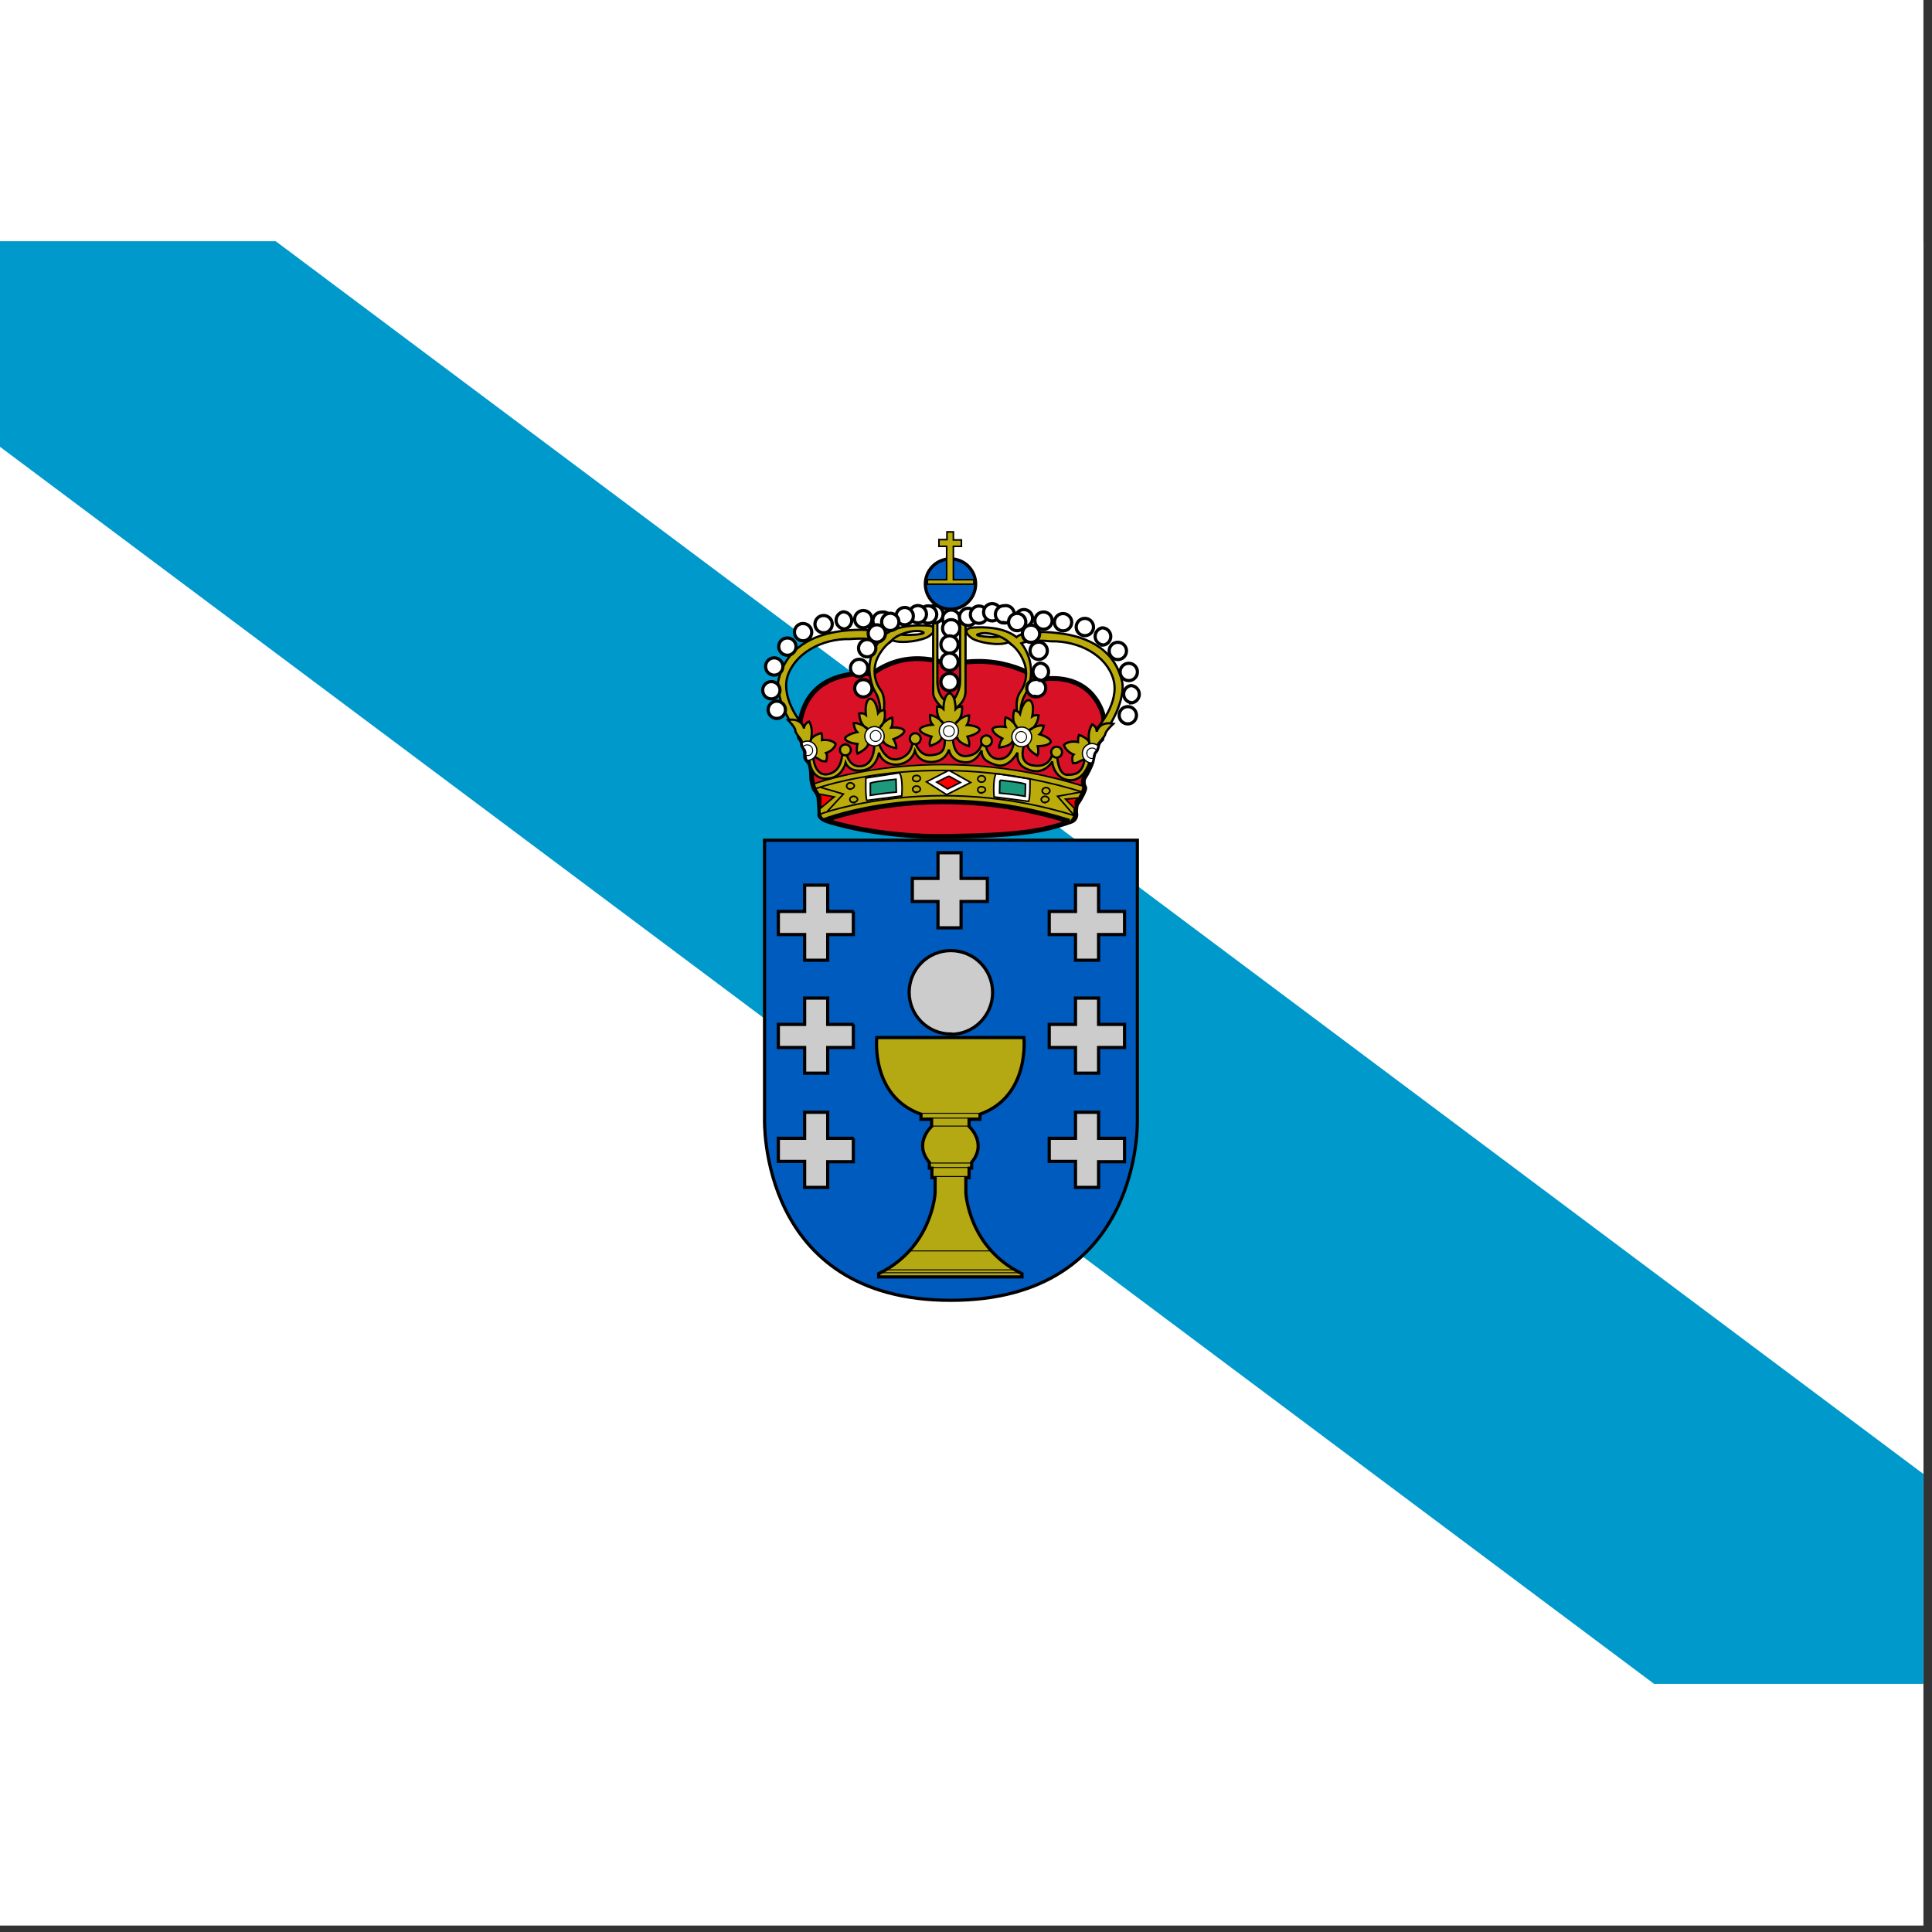 <svg width="75" height="75" viewBox="0 0 75 75" fill="none" xmlns="http://www.w3.org/2000/svg">
<rect x="0" y="0" width="75" height="75" fill="#333333" stroke="none"/>
<rect width="74.667" height="74.75" fill="white"/>
<g clip-path="url(#clip0_1_20802)">
<path fill-rule="evenodd" clip-rule="evenodd" d="M0 9.364H74.667V65.369H0V9.364Z" fill="white"/>
<path d="M74.667 57.22L10.702 9.364H0V17.345L64.213 65.369H74.667V57.22Z" fill="#0099CC"/>
<path d="M36.91 50.478C29.444 50.478 29.68 43.441 29.68 43.441V32.618H44.153V43.441C44.153 43.441 44.402 50.478 36.91 50.478Z" fill="#005BBF"/>
<path d="M36.91 50.478C29.444 50.478 29.68 43.441 29.68 43.441V32.618H44.153V43.441C44.153 43.441 44.402 50.478 36.91 50.478V50.478Z" stroke="black" stroke-width="0.124"/>
<path d="M36.848 25.817C36.848 25.817 35.305 25.07 33.849 26.166C33.849 26.166 31.223 25.792 31.024 28.308C31.024 28.408 30.999 28.595 31.049 28.657C31.099 28.707 31.149 28.806 31.149 28.881C31.149 28.956 31.186 28.993 31.211 29.018C31.211 29.055 31.261 29.105 31.273 29.23C31.273 29.367 31.248 29.429 31.385 29.566C31.509 29.691 31.509 30.077 31.509 30.189C31.509 30.301 31.584 30.6 31.634 30.662C31.696 30.724 31.796 30.886 31.796 31.023C31.796 31.148 31.846 31.521 31.821 31.609C31.796 31.708 31.97 31.82 32.119 31.87C32.269 31.92 34.11 32.518 36.798 32.468C39.486 32.431 40.457 32.281 41.577 31.883C41.636 31.863 41.687 31.824 41.721 31.772C41.755 31.72 41.77 31.658 41.764 31.596C41.739 31.521 41.764 31.272 41.801 31.21C41.851 31.148 42.174 30.637 42.1 30.55C42.038 30.45 42.038 30.251 42.1 30.176C42.162 30.089 42.361 29.715 42.398 29.554C42.436 29.404 42.448 29.217 42.523 29.168C42.585 29.118 42.61 28.931 42.622 28.893C42.654 28.816 42.706 28.747 42.772 28.694C42.772 28.694 42.896 28.059 42.822 27.748C42.734 27.436 42.261 26.091 40.358 26.378C40.358 26.378 38.939 25.294 36.848 25.817Z" fill="#D81126"/>
<path d="M36.848 25.817C36.848 25.817 35.305 25.07 33.849 26.166C33.849 26.166 31.223 25.792 31.024 28.308C31.024 28.408 30.999 28.595 31.049 28.657C31.099 28.707 31.149 28.806 31.149 28.881C31.149 28.956 31.186 28.993 31.211 29.018C31.211 29.055 31.261 29.105 31.273 29.23C31.273 29.367 31.248 29.429 31.385 29.566C31.509 29.691 31.509 30.077 31.509 30.189C31.509 30.301 31.584 30.6 31.634 30.662C31.696 30.724 31.796 30.886 31.796 31.023C31.796 31.148 31.846 31.521 31.821 31.609C31.796 31.708 31.97 31.82 32.119 31.87C32.269 31.92 34.11 32.518 36.798 32.468C39.486 32.431 40.457 32.281 41.577 31.883C41.636 31.863 41.687 31.824 41.721 31.772C41.755 31.72 41.77 31.658 41.764 31.596C41.739 31.521 41.764 31.272 41.801 31.21C41.851 31.148 42.174 30.637 42.1 30.55C42.038 30.45 42.038 30.251 42.1 30.176C42.162 30.089 42.361 29.715 42.398 29.554C42.436 29.404 42.448 29.217 42.523 29.168C42.585 29.118 42.61 28.931 42.622 28.893C42.654 28.816 42.706 28.747 42.772 28.694C42.772 28.694 42.896 28.059 42.822 27.748C42.734 27.436 42.261 26.091 40.358 26.378C40.358 26.378 38.939 25.294 36.848 25.817V25.817Z" stroke="black" stroke-width="0.187"/>
<path d="M42.013 30.5C36.164 28.644 31.634 30.413 31.634 30.413C31.634 30.413 31.684 30.612 31.733 30.675C31.783 30.737 31.858 30.886 31.858 30.998V31.347C31.858 31.434 31.808 31.808 32.132 31.796C32.132 31.796 36.214 30.201 41.515 31.883C41.515 31.883 41.664 31.758 41.664 31.571C41.661 31.397 41.704 31.226 41.789 31.073C41.851 30.974 42.013 30.65 42.013 30.5Z" fill="#BCAC0B"/>
<path d="M36.587 40.278H34.036C34.036 40.278 33.787 42.557 35.753 43.254V43.453H36.164V43.727C36.164 43.727 35.442 44.375 36.077 45.123V45.347H36.176V45.72H36.301V46.306C36.301 46.306 36.201 48.423 34.11 49.444V49.569H39.673V49.444C37.595 48.436 37.495 46.306 37.495 46.306V45.72H37.62V45.347H37.719V45.123C38.342 44.375 37.62 43.727 37.62 43.727V43.453H38.043V43.254C39.997 42.557 39.748 40.278 39.748 40.278H36.587Z" fill="#C8B100" fill-opacity="0.9"/>
<path d="M36.587 40.278H34.036C34.036 40.278 33.787 42.557 35.753 43.254V43.453H36.164V43.727C36.164 43.727 35.442 44.375 36.077 45.123V45.347H36.176V45.72H36.301V46.306C36.301 46.306 36.201 48.423 34.11 49.444V49.569H39.673V49.444C37.595 48.436 37.495 46.306 37.495 46.306V45.72H37.62V45.347H37.719V45.123C38.342 44.375 37.62 43.727 37.62 43.727V43.453H38.043V43.254C39.997 42.557 39.748 40.278 39.748 40.278H36.587Z" stroke="black" stroke-width="0.124"/>
<path d="M35.666 43.217H38.117M35.753 43.404H38.043M36.176 43.715H37.607M36.077 45.148H37.707M36.164 45.322H37.607M36.164 45.671H37.595M35.293 48.56H38.466M34.397 49.295H39.374M34.21 49.407H39.561" stroke="black" stroke-width="0.037"/>
<path d="M36.91 40.153C37.341 40.153 37.754 39.982 38.059 39.677C38.363 39.372 38.534 38.959 38.534 38.528C38.534 38.096 38.363 37.683 38.059 37.378C37.754 37.073 37.341 36.902 36.91 36.902C36.481 36.902 36.07 37.073 35.766 37.376C35.463 37.68 35.293 38.092 35.293 38.521C35.293 38.951 35.463 39.363 35.766 39.666C36.07 39.97 36.481 40.141 36.91 40.141" fill="#CCCCCC"/>
<path d="M36.91 40.153C37.341 40.153 37.754 39.982 38.059 39.677C38.363 39.372 38.534 38.959 38.534 38.528C38.534 38.096 38.363 37.683 38.059 37.378C37.754 37.073 37.341 36.902 36.91 36.902C36.481 36.902 36.07 37.073 35.766 37.376C35.463 37.68 35.293 38.092 35.293 38.521C35.293 38.951 35.463 39.363 35.766 39.666C36.07 39.97 36.481 40.141 36.91 40.141V40.153Z" stroke="black" stroke-width="0.124"/>
<path d="M33.14 35.383H32.132V34.361H31.236V35.383H30.215V36.279H31.236V37.276H32.132V36.279H33.127V35.383" fill="#CCCCCC"/>
<path d="M33.14 35.383H32.132V34.361H31.236V35.383H30.215V36.279H31.236V37.276H32.132V36.279H33.127V35.383" stroke="black" stroke-width="0.124"/>
<path d="M43.655 35.383H42.647V34.361H41.751V35.383H40.731V36.279H41.751V37.276H42.647V36.279H43.655V35.383Z" fill="#CCCCCC"/>
<path d="M43.655 35.383H42.647V34.361H41.751V35.383H40.731V36.279H41.751V37.276H42.647V36.279H43.655V35.383Z" stroke="black" stroke-width="0.124"/>
<path d="M38.329 34.1H37.309V33.103H36.413V34.1H35.417V34.996H36.413V36.018H37.309V34.996H38.329V34.1Z" fill="#CCCCCC"/>
<path d="M38.329 34.1H37.309V33.103H36.413V34.1H35.417V34.996H36.413V36.018H37.309V34.996H38.329V34.1Z" stroke="black" stroke-width="0.124"/>
<path d="M33.14 39.767H32.132V38.745H31.236V39.767H30.215V40.664H31.236V41.66H32.132V40.664H33.127V39.767" fill="#CCCCCC"/>
<path d="M33.14 39.767H32.132V38.745H31.236V39.767H30.215V40.664H31.236V41.66H32.132V40.664H33.127V39.767" stroke="black" stroke-width="0.124"/>
<path d="M43.655 39.767H42.647V38.745H41.751V39.767H40.731V40.664H41.751V41.66H42.647V40.664H43.655V39.767Z" fill="#CCCCCC"/>
<path d="M43.655 39.767H42.647V38.745H41.751V39.767H40.731V40.664H41.751V41.66H42.647V40.664H43.655V39.767Z" stroke="black" stroke-width="0.124"/>
<path d="M33.14 44.188H32.132V43.179H31.236V44.188H30.215V45.085H31.236V46.094H32.132V45.098H33.127V44.188" fill="#CCCCCC"/>
<path d="M33.14 44.188H32.132V43.179H31.236V44.188H30.215V45.085H31.236V46.094H32.132V45.098H33.127V44.188" stroke="black" stroke-width="0.124"/>
<path d="M43.655 44.188H42.647V43.179H41.751V44.188H40.731V45.085H41.751V46.094H42.647V45.098H43.655V44.188Z" fill="#CCCCCC"/>
<path d="M43.655 44.188H42.647V43.179H41.751V44.188H40.731V45.085H41.751V46.094H42.647V45.098H43.655V44.188Z" stroke="black" stroke-width="0.124"/>
<path d="M36.898 23.65C37.157 23.65 37.406 23.547 37.589 23.363C37.772 23.18 37.875 22.931 37.875 22.672C37.875 22.413 37.772 22.164 37.589 21.981C37.406 21.797 37.157 21.695 36.898 21.695C36.639 21.695 36.39 21.797 36.207 21.981C36.024 22.164 35.921 22.413 35.921 22.672C35.921 22.931 36.024 23.18 36.207 23.363C36.39 23.547 36.639 23.65 36.898 23.65Z" fill="#005BBF"/>
<path d="M36.898 23.65C37.157 23.65 37.406 23.547 37.589 23.363C37.772 23.18 37.875 22.931 37.875 22.672C37.875 22.413 37.772 22.164 37.589 21.981C37.406 21.797 37.157 21.695 36.898 21.695C36.639 21.695 36.39 21.797 36.207 21.981C36.024 22.164 35.921 22.413 35.921 22.672C35.921 22.931 36.024 23.18 36.207 23.363C36.39 23.547 36.639 23.65 36.898 23.65Z" stroke="black" stroke-width="0.124"/>
<path d="M37.806 22.504H37.01V21.209H37.321V20.96H37.01V20.648H36.761V20.947H36.45V21.209H36.749V22.504H36.002V22.678H37.806V22.504Z" fill="#FFCC00"/>
<path d="M37.806 22.504H37.01V21.209H37.321V20.96H37.01V20.648H36.761V20.947H36.45V21.209H36.749V22.504H36.002V22.678H37.806V22.504Z" fill="#BCAC0B" stroke="black" stroke-width="0.062"/>
<path d="M33.003 24.808C33.003 24.808 33.725 24.733 34.135 24.895C34.135 24.895 33.662 25.444 33.762 26.153C33.812 26.527 33.886 26.714 33.998 26.901C34.098 27.063 34.21 27.436 34.148 27.723H34.285C34.285 27.723 34.422 27.125 34.197 26.801C34.062 26.619 33.978 26.403 33.957 26.177C33.935 25.951 33.975 25.723 34.073 25.518C34.309 25.045 34.645 24.858 34.645 24.858C35.019 25.008 35.84 24.858 36.064 24.696C36.301 24.534 36.413 24.298 35.989 24.285C35.554 24.26 34.832 24.273 34.334 24.646C34.334 24.646 34.073 24.347 32.766 24.484C31.46 24.634 30.526 25.194 30.228 26.365C30.078 26.963 30.638 28.221 31.149 28.52C31.149 28.52 31.136 28.321 31.186 28.171C31.186 28.171 30.315 27.187 30.564 26.278C30.837 25.381 31.883 24.783 33.003 24.808Z" fill="#FFCC00"/>
<path d="M33.003 24.808C33.003 24.808 33.725 24.733 34.135 24.895C34.135 24.895 33.662 25.444 33.762 26.153C33.812 26.527 33.886 26.714 33.998 26.901C34.098 27.063 34.21 27.436 34.148 27.723H34.285C34.285 27.723 34.422 27.125 34.197 26.801C34.062 26.619 33.978 26.403 33.957 26.177C33.935 25.951 33.975 25.723 34.073 25.518C34.309 25.045 34.645 24.858 34.645 24.858C35.019 25.008 35.84 24.858 36.064 24.696C36.301 24.534 36.413 24.298 35.989 24.285C35.554 24.26 34.832 24.273 34.334 24.646C34.334 24.646 34.073 24.347 32.766 24.484C31.46 24.634 30.526 25.194 30.228 26.365C30.078 26.963 30.638 28.221 31.149 28.52C31.149 28.52 31.136 28.321 31.186 28.171C31.186 28.171 30.315 27.187 30.564 26.278C30.837 25.381 31.883 24.783 33.003 24.808Z" fill="#BCAC0B" stroke="black" stroke-width="0.087"/>
<path d="M35.454 24.634C35.678 24.609 35.865 24.572 35.853 24.547C35.853 24.509 35.666 24.509 35.442 24.522C35.218 24.534 35.044 24.584 35.044 24.609C35.044 24.646 35.23 24.646 35.454 24.634Z" fill="white"/>
<path d="M34.633 24.846C34.633 24.846 34.384 25.095 34.633 24.846C34.882 24.596 35.429 24.447 35.741 24.509C36.039 24.584 35.678 24.622 35.579 24.634C35.479 24.634 35.28 24.671 34.981 24.634" stroke="black" stroke-width="0.087"/>
<path d="M40.781 24.895C40.781 24.895 40.071 24.808 39.648 24.97C39.865 25.251 39.994 25.59 40.021 25.944C40.047 26.298 39.97 26.652 39.797 26.963C39.685 27.15 39.574 27.511 39.636 27.797H39.511C39.511 27.797 39.362 27.212 39.598 26.876C39.73 26.694 39.809 26.48 39.829 26.256C39.849 26.032 39.808 25.808 39.71 25.605C39.591 25.332 39.397 25.099 39.15 24.933C38.765 25.095 37.943 24.933 37.719 24.771C37.495 24.609 37.371 24.385 37.806 24.36C38.23 24.335 38.964 24.347 39.462 24.733C39.462 24.733 39.71 24.422 41.029 24.572C42.324 24.709 43.27 25.269 43.556 26.44C43.705 27.038 43.157 28.296 42.647 28.595C42.647 28.595 42.647 28.395 42.61 28.246C42.61 28.246 43.481 27.274 43.22 26.365C42.958 25.456 41.913 24.87 40.781 24.895Z" fill="#FFCC00"/>
<path d="M40.781 24.895C40.781 24.895 40.071 24.808 39.648 24.97C39.865 25.251 39.994 25.59 40.021 25.944C40.047 26.298 39.97 26.652 39.797 26.963C39.685 27.15 39.574 27.511 39.636 27.797H39.511C39.511 27.797 39.362 27.212 39.598 26.876C39.73 26.694 39.809 26.48 39.829 26.256C39.849 26.032 39.808 25.808 39.71 25.605C39.591 25.332 39.397 25.099 39.15 24.933C38.765 25.095 37.943 24.933 37.719 24.771C37.495 24.609 37.371 24.385 37.806 24.36C38.23 24.335 38.964 24.347 39.462 24.733C39.462 24.733 39.71 24.422 41.029 24.572C42.324 24.709 43.27 25.269 43.556 26.44C43.705 27.038 43.157 28.296 42.647 28.595C42.647 28.595 42.647 28.395 42.61 28.246C42.61 28.246 43.481 27.274 43.22 26.365C42.958 25.456 41.913 24.87 40.781 24.895Z" fill="#BCAC0B" stroke="black" stroke-width="0.087"/>
<path d="M38.329 24.709C38.105 24.696 37.931 24.659 37.931 24.621C37.931 24.596 38.117 24.584 38.342 24.596C38.566 24.621 38.752 24.659 38.752 24.684C38.752 24.721 38.566 24.733 38.329 24.709Z" fill="white"/>
<path d="M39.15 24.92C39.15 24.92 39.412 25.169 39.15 24.92C38.901 24.684 38.354 24.522 38.055 24.596C37.744 24.659 38.105 24.696 38.205 24.709C38.317 24.709 38.516 24.758 38.814 24.709" stroke="black" stroke-width="0.087"/>
<path d="M36.226 24.086V26.863C36.201 27.137 36.562 27.523 36.823 27.636C36.823 27.636 37.446 27.436 37.483 26.863V23.936H37.271V26.477C37.271 26.726 37.097 27.2 36.861 27.274C36.861 27.274 36.413 27.2 36.388 26.477V24.011L36.226 24.086Z" fill="#FFCC00"/>
<path d="M36.226 24.086V26.863C36.201 27.137 36.562 27.523 36.823 27.636C36.823 27.636 37.446 27.436 37.483 26.863V23.936H37.271V26.477C37.271 26.726 37.097 27.2 36.861 27.274C36.861 27.274 36.413 27.2 36.388 26.477V24.011L36.226 24.086Z" fill="#BCAC0B" stroke="black" stroke-width="0.087"/>
<path d="M30.091 27.885C30.14 27.894 30.19 27.893 30.238 27.881C30.286 27.868 30.331 27.846 30.369 27.814C30.407 27.783 30.438 27.743 30.459 27.698C30.48 27.653 30.491 27.604 30.491 27.555C30.491 27.505 30.48 27.456 30.459 27.411C30.438 27.366 30.407 27.327 30.369 27.295C30.331 27.264 30.286 27.241 30.238 27.229C30.19 27.216 30.14 27.215 30.091 27.225C30.014 27.239 29.945 27.281 29.896 27.341C29.846 27.401 29.819 27.477 29.819 27.555C29.819 27.633 29.846 27.708 29.896 27.768C29.945 27.829 30.014 27.87 30.091 27.885Z" fill="white"/>
<path d="M30.091 27.885C30.14 27.894 30.19 27.893 30.238 27.881C30.286 27.868 30.331 27.846 30.369 27.814C30.407 27.783 30.438 27.743 30.459 27.698C30.48 27.653 30.491 27.604 30.491 27.555C30.491 27.505 30.48 27.456 30.459 27.411C30.438 27.366 30.407 27.327 30.369 27.295C30.331 27.264 30.286 27.241 30.238 27.229C30.19 27.216 30.14 27.215 30.091 27.225C30.014 27.239 29.945 27.281 29.896 27.341C29.846 27.401 29.819 27.477 29.819 27.555C29.819 27.633 29.846 27.708 29.896 27.768C29.945 27.829 30.014 27.87 30.091 27.885Z" stroke="black" stroke-width="0.124"/>
<path d="M29.879 27.125C29.928 27.134 29.978 27.133 30.026 27.121C30.074 27.109 30.119 27.086 30.157 27.054C30.195 27.023 30.226 26.983 30.247 26.938C30.269 26.893 30.28 26.845 30.28 26.795C30.28 26.745 30.269 26.696 30.247 26.651C30.226 26.607 30.195 26.567 30.157 26.535C30.119 26.504 30.074 26.481 30.026 26.469C29.978 26.457 29.928 26.455 29.879 26.465C29.803 26.48 29.734 26.521 29.684 26.581C29.635 26.641 29.608 26.717 29.608 26.795C29.608 26.873 29.635 26.948 29.684 27.009C29.734 27.069 29.803 27.11 29.879 27.125Z" fill="white"/>
<path d="M29.879 27.125C29.928 27.134 29.978 27.133 30.026 27.121C30.074 27.109 30.119 27.086 30.157 27.054C30.195 27.023 30.226 26.983 30.247 26.938C30.269 26.893 30.28 26.845 30.28 26.795C30.28 26.745 30.269 26.696 30.247 26.651C30.226 26.607 30.195 26.567 30.157 26.535C30.119 26.504 30.074 26.481 30.026 26.469C29.978 26.457 29.928 26.455 29.879 26.465C29.803 26.48 29.734 26.521 29.684 26.581C29.635 26.641 29.608 26.717 29.608 26.795C29.608 26.873 29.635 26.948 29.684 27.009C29.734 27.069 29.803 27.11 29.879 27.125Z" stroke="black" stroke-width="0.124"/>
<path d="M29.991 26.203C30.04 26.213 30.09 26.211 30.138 26.199C30.186 26.187 30.231 26.164 30.269 26.133C30.308 26.101 30.338 26.061 30.36 26.017C30.381 25.972 30.392 25.923 30.392 25.873C30.392 25.823 30.381 25.774 30.36 25.73C30.338 25.685 30.308 25.645 30.269 25.614C30.231 25.582 30.186 25.559 30.138 25.547C30.09 25.535 30.04 25.534 29.991 25.543C29.915 25.558 29.846 25.599 29.796 25.659C29.747 25.72 29.72 25.795 29.72 25.873C29.72 25.951 29.747 26.027 29.796 26.087C29.846 26.147 29.915 26.188 29.991 26.203Z" fill="white"/>
<path d="M29.991 26.203C30.04 26.213 30.09 26.211 30.138 26.199C30.186 26.187 30.231 26.164 30.269 26.133C30.308 26.101 30.338 26.061 30.36 26.017C30.381 25.972 30.392 25.923 30.392 25.873C30.392 25.823 30.381 25.774 30.36 25.73C30.338 25.685 30.308 25.645 30.269 25.614C30.231 25.582 30.186 25.559 30.138 25.547C30.09 25.535 30.04 25.534 29.991 25.543C29.915 25.558 29.846 25.599 29.796 25.659C29.747 25.72 29.72 25.795 29.72 25.873C29.72 25.951 29.747 26.027 29.796 26.087C29.846 26.147 29.915 26.188 29.991 26.203Z" stroke="black" stroke-width="0.124"/>
<path d="M30.502 25.431C30.55 25.441 30.6 25.439 30.648 25.427C30.697 25.415 30.741 25.392 30.779 25.36C30.818 25.329 30.849 25.289 30.87 25.244C30.891 25.2 30.902 25.151 30.902 25.101C30.902 25.051 30.891 25.002 30.87 24.957C30.849 24.913 30.818 24.873 30.779 24.841C30.741 24.81 30.697 24.787 30.648 24.775C30.6 24.763 30.55 24.761 30.502 24.771C30.425 24.786 30.356 24.827 30.306 24.887C30.257 24.947 30.23 25.023 30.23 25.101C30.23 25.179 30.257 25.255 30.306 25.315C30.356 25.375 30.425 25.416 30.502 25.431Z" fill="white"/>
<path d="M30.502 25.431C30.55 25.441 30.6 25.439 30.648 25.427C30.697 25.415 30.741 25.392 30.779 25.36C30.818 25.329 30.849 25.289 30.87 25.244C30.891 25.2 30.902 25.151 30.902 25.101C30.902 25.051 30.891 25.002 30.87 24.957C30.849 24.913 30.818 24.873 30.779 24.841C30.741 24.81 30.697 24.787 30.648 24.775C30.6 24.763 30.55 24.761 30.502 24.771C30.425 24.786 30.356 24.827 30.306 24.887C30.257 24.947 30.23 25.023 30.23 25.101C30.23 25.179 30.257 25.255 30.306 25.315C30.356 25.375 30.425 25.416 30.502 25.431Z" stroke="black" stroke-width="0.124"/>
<path d="M31.111 24.87C31.16 24.88 31.21 24.879 31.258 24.866C31.306 24.854 31.351 24.832 31.389 24.8C31.427 24.768 31.458 24.729 31.48 24.684C31.501 24.639 31.512 24.59 31.512 24.54C31.512 24.491 31.501 24.442 31.48 24.397C31.458 24.352 31.427 24.312 31.389 24.281C31.351 24.249 31.306 24.227 31.258 24.215C31.21 24.202 31.16 24.201 31.111 24.21C31.035 24.225 30.966 24.266 30.916 24.327C30.867 24.387 30.84 24.462 30.84 24.54C30.84 24.619 30.867 24.694 30.916 24.754C30.966 24.814 31.035 24.856 31.111 24.87Z" fill="white"/>
<path d="M31.111 24.87C31.16 24.88 31.21 24.879 31.258 24.866C31.306 24.854 31.351 24.832 31.389 24.8C31.427 24.768 31.458 24.729 31.48 24.684C31.501 24.639 31.512 24.59 31.512 24.54C31.512 24.491 31.501 24.442 31.48 24.397C31.458 24.352 31.427 24.312 31.389 24.281C31.351 24.249 31.306 24.227 31.258 24.215C31.21 24.202 31.16 24.201 31.111 24.21C31.035 24.225 30.966 24.266 30.916 24.327C30.867 24.387 30.84 24.462 30.84 24.54C30.84 24.619 30.867 24.694 30.916 24.754C30.966 24.814 31.035 24.856 31.111 24.87V24.87Z" stroke="black" stroke-width="0.124"/>
<path d="M31.908 24.559C31.956 24.569 32.007 24.567 32.055 24.555C32.103 24.543 32.147 24.52 32.186 24.489C32.224 24.457 32.255 24.418 32.276 24.373C32.297 24.328 32.308 24.279 32.308 24.229C32.308 24.18 32.297 24.131 32.276 24.086C32.255 24.041 32.224 24.001 32.186 23.97C32.147 23.938 32.103 23.915 32.055 23.903C32.007 23.891 31.956 23.89 31.908 23.899C31.831 23.914 31.762 23.955 31.713 24.015C31.663 24.076 31.636 24.151 31.636 24.229C31.636 24.307 31.663 24.383 31.713 24.443C31.762 24.503 31.831 24.544 31.908 24.559Z" fill="white"/>
<path d="M31.908 24.559C31.956 24.569 32.007 24.567 32.055 24.555C32.103 24.543 32.147 24.52 32.186 24.489C32.224 24.457 32.255 24.418 32.276 24.373C32.297 24.328 32.308 24.279 32.308 24.229C32.308 24.18 32.297 24.131 32.276 24.086C32.255 24.041 32.224 24.001 32.186 23.97C32.147 23.938 32.103 23.915 32.055 23.903C32.007 23.891 31.956 23.89 31.908 23.899C31.831 23.914 31.762 23.955 31.713 24.015C31.663 24.076 31.636 24.151 31.636 24.229C31.636 24.307 31.663 24.383 31.713 24.443C31.762 24.503 31.831 24.544 31.908 24.559V24.559Z" stroke="black" stroke-width="0.124"/>
<path d="M32.729 24.422C32.818 24.422 32.904 24.387 32.967 24.324C33.03 24.261 33.065 24.175 33.065 24.086C33.065 23.997 33.03 23.911 32.967 23.848C32.904 23.785 32.818 23.75 32.729 23.75C32.653 23.765 32.584 23.806 32.534 23.866C32.484 23.926 32.457 24.002 32.457 24.08C32.457 24.158 32.484 24.233 32.534 24.293C32.584 24.354 32.653 24.395 32.729 24.41" fill="white"/>
<path d="M32.729 24.422C32.818 24.422 32.904 24.387 32.967 24.324C33.03 24.261 33.065 24.175 33.065 24.086C33.065 23.997 33.03 23.911 32.967 23.848C32.904 23.785 32.818 23.75 32.729 23.75C32.653 23.765 32.584 23.806 32.534 23.866C32.484 23.926 32.457 24.002 32.457 24.08C32.457 24.158 32.484 24.233 32.534 24.293C32.584 24.354 32.653 24.395 32.729 24.41V24.422Z" stroke="black" stroke-width="0.124"/>
<path d="M33.513 24.372C33.602 24.372 33.688 24.337 33.751 24.274C33.814 24.211 33.849 24.125 33.849 24.036C33.849 23.947 33.814 23.861 33.751 23.798C33.688 23.735 33.602 23.7 33.513 23.7C33.424 23.7 33.339 23.735 33.276 23.798C33.212 23.861 33.177 23.947 33.177 24.036C33.177 24.125 33.212 24.211 33.276 24.274C33.339 24.337 33.424 24.372 33.513 24.372Z" fill="white"/>
<path d="M33.513 24.372C33.602 24.372 33.688 24.337 33.751 24.274C33.814 24.211 33.849 24.125 33.849 24.036C33.849 23.947 33.814 23.861 33.751 23.798C33.688 23.735 33.602 23.7 33.513 23.7C33.424 23.7 33.339 23.735 33.276 23.798C33.212 23.861 33.177 23.947 33.177 24.036C33.177 24.125 33.212 24.211 33.276 24.274C33.339 24.337 33.424 24.372 33.513 24.372Z" stroke="black" stroke-width="0.124"/>
<path d="M34.222 24.422C34.271 24.432 34.321 24.43 34.369 24.418C34.417 24.406 34.462 24.383 34.5 24.352C34.539 24.32 34.569 24.28 34.591 24.236C34.612 24.191 34.623 24.142 34.623 24.092C34.623 24.043 34.612 23.994 34.591 23.949C34.569 23.904 34.539 23.864 34.5 23.832C34.462 23.801 34.417 23.778 34.369 23.766C34.321 23.754 34.271 23.753 34.222 23.762C34.133 23.762 34.048 23.797 33.985 23.86C33.922 23.924 33.886 24.009 33.886 24.098C33.886 24.188 33.922 24.273 33.985 24.336C34.048 24.399 34.133 24.435 34.222 24.435" fill="white"/>
<path d="M34.222 24.422C34.271 24.432 34.321 24.43 34.369 24.418C34.417 24.406 34.462 24.383 34.5 24.352C34.539 24.32 34.569 24.28 34.591 24.236C34.612 24.191 34.623 24.142 34.623 24.092C34.623 24.043 34.612 23.994 34.591 23.949C34.569 23.904 34.539 23.864 34.5 23.832C34.462 23.801 34.417 23.778 34.369 23.766C34.321 23.754 34.271 23.753 34.222 23.762C34.133 23.762 34.048 23.797 33.985 23.86C33.922 23.924 33.886 24.009 33.886 24.098C33.886 24.188 33.922 24.273 33.985 24.336C34.048 24.399 34.133 24.435 34.222 24.435V24.422Z" stroke="black" stroke-width="0.124"/>
<path d="M36.214 24.173C36.262 24.183 36.312 24.181 36.36 24.169C36.408 24.157 36.453 24.134 36.492 24.103C36.53 24.071 36.561 24.031 36.582 23.986C36.603 23.942 36.614 23.893 36.614 23.843C36.614 23.793 36.603 23.744 36.582 23.7C36.561 23.655 36.53 23.615 36.492 23.583C36.453 23.552 36.408 23.529 36.36 23.517C36.312 23.505 36.262 23.503 36.214 23.513C36.137 23.528 36.068 23.569 36.019 23.629C35.969 23.689 35.942 23.765 35.942 23.843C35.942 23.921 35.969 23.997 36.019 24.057C36.068 24.117 36.137 24.158 36.214 24.173Z" fill="white"/>
<path d="M36.214 24.173C36.262 24.183 36.312 24.181 36.36 24.169C36.408 24.157 36.453 24.134 36.492 24.103C36.53 24.071 36.561 24.031 36.582 23.986C36.603 23.942 36.614 23.893 36.614 23.843C36.614 23.793 36.603 23.744 36.582 23.7C36.561 23.655 36.53 23.615 36.492 23.583C36.453 23.552 36.408 23.529 36.36 23.517C36.312 23.505 36.262 23.503 36.214 23.513C36.137 23.528 36.068 23.569 36.019 23.629C35.969 23.689 35.942 23.765 35.942 23.843C35.942 23.921 35.969 23.997 36.019 24.057C36.068 24.117 36.137 24.158 36.214 24.173Z" stroke="black" stroke-width="0.124"/>
<path d="M36.861 24.347C36.909 24.357 36.959 24.356 37.008 24.343C37.056 24.331 37.1 24.308 37.139 24.277C37.177 24.245 37.208 24.206 37.229 24.161C37.25 24.116 37.261 24.067 37.261 24.017C37.261 23.968 37.25 23.919 37.229 23.874C37.208 23.829 37.177 23.789 37.139 23.758C37.1 23.726 37.056 23.704 37.008 23.691C36.959 23.679 36.909 23.678 36.861 23.687C36.784 23.702 36.715 23.743 36.666 23.804C36.616 23.864 36.589 23.939 36.589 24.017C36.589 24.095 36.616 24.171 36.666 24.231C36.715 24.291 36.784 24.332 36.861 24.347Z" fill="white"/>
<path d="M36.861 24.347C36.909 24.357 36.959 24.356 37.008 24.343C37.056 24.331 37.1 24.308 37.139 24.277C37.177 24.245 37.208 24.206 37.229 24.161C37.25 24.116 37.261 24.067 37.261 24.017C37.261 23.968 37.25 23.919 37.229 23.874C37.208 23.829 37.177 23.789 37.139 23.758C37.1 23.726 37.056 23.704 37.008 23.691C36.959 23.679 36.909 23.678 36.861 23.687C36.784 23.702 36.715 23.743 36.666 23.804C36.616 23.864 36.589 23.939 36.589 24.017C36.589 24.095 36.616 24.171 36.666 24.231C36.715 24.291 36.784 24.332 36.861 24.347Z" stroke="black" stroke-width="0.124"/>
<path d="M36.861 26.814C36.95 26.814 37.035 26.778 37.098 26.715C37.161 26.652 37.197 26.566 37.197 26.477C37.197 26.388 37.161 26.302 37.098 26.239C37.035 26.176 36.95 26.141 36.861 26.141C36.772 26.141 36.686 26.176 36.623 26.239C36.56 26.302 36.525 26.388 36.525 26.477C36.525 26.566 36.56 26.652 36.623 26.715C36.686 26.778 36.772 26.814 36.861 26.814Z" fill="white"/>
<path d="M36.861 26.814C36.95 26.814 37.035 26.778 37.098 26.715C37.161 26.652 37.197 26.566 37.197 26.477C37.197 26.388 37.161 26.302 37.098 26.239C37.035 26.176 36.95 26.141 36.861 26.141C36.772 26.141 36.686 26.176 36.623 26.239C36.56 26.302 36.525 26.388 36.525 26.477C36.525 26.566 36.56 26.652 36.623 26.715C36.686 26.778 36.772 26.814 36.861 26.814V26.814Z" stroke="black" stroke-width="0.124"/>
<path d="M43.718 28.096C43.766 28.106 43.816 28.105 43.864 28.092C43.912 28.08 43.957 28.058 43.995 28.026C44.034 27.994 44.065 27.955 44.086 27.91C44.107 27.865 44.118 27.816 44.118 27.766C44.118 27.717 44.107 27.668 44.086 27.623C44.065 27.578 44.034 27.538 43.995 27.507C43.957 27.475 43.912 27.453 43.864 27.44C43.816 27.428 43.766 27.427 43.718 27.436C43.641 27.451 43.572 27.492 43.523 27.552C43.473 27.613 43.446 27.688 43.446 27.766C43.446 27.844 43.473 27.92 43.523 27.98C43.572 28.04 43.641 28.081 43.718 28.096Z" fill="white"/>
<path d="M43.718 28.096C43.766 28.106 43.816 28.105 43.864 28.092C43.912 28.08 43.957 28.058 43.995 28.026C44.034 27.994 44.065 27.955 44.086 27.91C44.107 27.865 44.118 27.816 44.118 27.766C44.118 27.717 44.107 27.668 44.086 27.623C44.065 27.578 44.034 27.538 43.995 27.507C43.957 27.475 43.912 27.453 43.864 27.44C43.816 27.428 43.766 27.427 43.718 27.436C43.641 27.451 43.572 27.492 43.523 27.552C43.473 27.613 43.446 27.688 43.446 27.766C43.446 27.844 43.473 27.92 43.523 27.98C43.572 28.04 43.641 28.081 43.718 28.096V28.096Z" stroke="black" stroke-width="0.124"/>
<path d="M43.892 27.287C43.981 27.287 44.066 27.251 44.129 27.188C44.192 27.125 44.228 27.04 44.228 26.951C44.228 26.861 44.192 26.776 44.129 26.713C44.066 26.65 43.981 26.614 43.892 26.614C43.815 26.629 43.746 26.67 43.697 26.73C43.647 26.791 43.62 26.866 43.62 26.944C43.62 27.022 43.647 27.098 43.697 27.158C43.746 27.218 43.815 27.259 43.892 27.274" fill="white"/>
<path d="M43.892 27.287C43.981 27.287 44.066 27.251 44.129 27.188C44.192 27.125 44.228 27.04 44.228 26.951C44.228 26.861 44.192 26.776 44.129 26.713C44.066 26.65 43.981 26.614 43.892 26.614C43.815 26.629 43.746 26.67 43.697 26.73C43.647 26.791 43.62 26.866 43.62 26.944C43.62 27.022 43.647 27.098 43.697 27.158C43.746 27.218 43.815 27.259 43.892 27.274V27.287Z" stroke="black" stroke-width="0.124"/>
<path d="M43.755 26.415C43.803 26.424 43.854 26.423 43.902 26.411C43.95 26.399 43.995 26.376 44.033 26.345C44.071 26.313 44.102 26.273 44.123 26.228C44.144 26.183 44.155 26.134 44.155 26.085C44.155 26.035 44.144 25.986 44.123 25.941C44.102 25.896 44.071 25.857 44.033 25.825C43.995 25.794 43.95 25.771 43.902 25.759C43.854 25.747 43.803 25.745 43.755 25.755C43.678 25.77 43.609 25.811 43.56 25.871C43.51 25.931 43.483 26.007 43.483 26.085C43.483 26.163 43.51 26.238 43.56 26.299C43.609 26.359 43.678 26.4 43.755 26.415Z" fill="white"/>
<path d="M43.755 26.415C43.803 26.424 43.854 26.423 43.902 26.411C43.95 26.399 43.995 26.376 44.033 26.345C44.071 26.313 44.102 26.273 44.123 26.228C44.144 26.183 44.155 26.134 44.155 26.085C44.155 26.035 44.144 25.986 44.123 25.941C44.102 25.896 44.071 25.857 44.033 25.825C43.995 25.794 43.95 25.771 43.902 25.759C43.854 25.747 43.803 25.745 43.755 25.755C43.678 25.77 43.609 25.811 43.56 25.871C43.51 25.931 43.483 26.007 43.483 26.085C43.483 26.163 43.51 26.238 43.56 26.299C43.609 26.359 43.678 26.4 43.755 26.415V26.415Z" stroke="black" stroke-width="0.124"/>
<path d="M43.394 25.605C43.483 25.605 43.569 25.57 43.632 25.507C43.695 25.444 43.73 25.358 43.73 25.269C43.73 25.18 43.695 25.094 43.632 25.031C43.569 24.968 43.483 24.933 43.394 24.933C43.305 24.933 43.219 24.968 43.156 25.031C43.093 25.094 43.058 25.18 43.058 25.269C43.058 25.358 43.093 25.444 43.156 25.507C43.219 25.57 43.305 25.605 43.394 25.605Z" fill="white"/>
<path d="M43.394 25.605C43.483 25.605 43.569 25.57 43.632 25.507C43.695 25.444 43.73 25.358 43.73 25.269C43.73 25.18 43.695 25.094 43.632 25.031C43.569 24.968 43.483 24.933 43.394 24.933C43.305 24.933 43.219 24.968 43.156 25.031C43.093 25.094 43.058 25.18 43.058 25.269C43.058 25.358 43.093 25.444 43.156 25.507C43.219 25.57 43.305 25.605 43.394 25.605V25.605Z" stroke="black" stroke-width="0.124"/>
<path d="M42.784 25.045C42.873 25.045 42.959 25.009 43.022 24.946C43.085 24.883 43.12 24.798 43.12 24.709C43.12 24.619 43.085 24.534 43.022 24.471C42.959 24.408 42.873 24.372 42.784 24.372C42.708 24.387 42.639 24.428 42.589 24.489C42.54 24.549 42.513 24.624 42.513 24.702C42.513 24.78 42.54 24.856 42.589 24.916C42.639 24.976 42.708 25.017 42.784 25.032" fill="white"/>
<path d="M42.784 25.045C42.873 25.045 42.959 25.009 43.022 24.946C43.085 24.883 43.12 24.798 43.12 24.709C43.12 24.619 43.085 24.534 43.022 24.471C42.959 24.408 42.873 24.372 42.784 24.372C42.708 24.387 42.639 24.428 42.589 24.489C42.54 24.549 42.513 24.624 42.513 24.702C42.513 24.78 42.54 24.856 42.589 24.916C42.639 24.976 42.708 25.017 42.784 25.032V25.045Z" stroke="black" stroke-width="0.124"/>
<path d="M42.05 24.671C42.099 24.681 42.149 24.679 42.197 24.667C42.245 24.655 42.29 24.632 42.328 24.601C42.366 24.569 42.397 24.53 42.418 24.485C42.439 24.44 42.45 24.391 42.45 24.341C42.45 24.291 42.439 24.242 42.418 24.198C42.397 24.153 42.366 24.113 42.328 24.082C42.29 24.05 42.245 24.027 42.197 24.015C42.149 24.003 42.099 24.002 42.05 24.011C41.974 24.026 41.904 24.067 41.855 24.127C41.805 24.188 41.778 24.263 41.778 24.341C41.778 24.419 41.805 24.495 41.855 24.555C41.904 24.615 41.974 24.656 42.05 24.671Z" fill="white"/>
<path d="M42.05 24.671C42.099 24.681 42.149 24.679 42.197 24.667C42.245 24.655 42.29 24.632 42.328 24.601C42.366 24.569 42.397 24.53 42.418 24.485C42.439 24.44 42.45 24.391 42.45 24.341C42.45 24.291 42.439 24.242 42.418 24.198C42.397 24.153 42.366 24.113 42.328 24.082C42.29 24.05 42.245 24.027 42.197 24.015C42.149 24.003 42.099 24.002 42.05 24.011C41.974 24.026 41.904 24.067 41.855 24.127C41.805 24.188 41.778 24.263 41.778 24.341C41.778 24.419 41.805 24.495 41.855 24.555C41.904 24.615 41.974 24.656 42.05 24.671Z" stroke="black" stroke-width="0.124"/>
<path d="M41.204 24.484C41.252 24.494 41.303 24.492 41.351 24.48C41.399 24.468 41.443 24.445 41.482 24.414C41.52 24.382 41.551 24.343 41.572 24.298C41.593 24.253 41.604 24.204 41.604 24.154C41.604 24.105 41.593 24.056 41.572 24.011C41.551 23.966 41.52 23.926 41.482 23.895C41.443 23.863 41.399 23.84 41.351 23.828C41.303 23.816 41.252 23.815 41.204 23.824C41.127 23.839 41.058 23.88 41.009 23.941C40.959 24.001 40.932 24.076 40.932 24.154C40.932 24.232 40.959 24.308 41.009 24.368C41.058 24.428 41.127 24.47 41.204 24.484Z" fill="white"/>
<path d="M41.204 24.484C41.252 24.494 41.303 24.492 41.351 24.48C41.399 24.468 41.443 24.445 41.482 24.414C41.52 24.382 41.551 24.343 41.572 24.298C41.593 24.253 41.604 24.204 41.604 24.154C41.604 24.105 41.593 24.056 41.572 24.011C41.551 23.966 41.52 23.926 41.482 23.895C41.443 23.863 41.399 23.84 41.351 23.828C41.303 23.816 41.252 23.815 41.204 23.824C41.127 23.839 41.058 23.88 41.009 23.941C40.959 24.001 40.932 24.076 40.932 24.154C40.932 24.232 40.959 24.308 41.009 24.368C41.058 24.428 41.127 24.47 41.204 24.484Z" stroke="black" stroke-width="0.124"/>
<path d="M40.445 24.422C40.493 24.432 40.543 24.43 40.592 24.418C40.639 24.406 40.684 24.383 40.723 24.352C40.761 24.32 40.792 24.28 40.813 24.236C40.834 24.191 40.845 24.142 40.845 24.092C40.845 24.043 40.834 23.994 40.813 23.949C40.792 23.904 40.761 23.864 40.723 23.832C40.684 23.801 40.639 23.778 40.592 23.766C40.543 23.754 40.493 23.753 40.445 23.762C40.368 23.777 40.299 23.818 40.25 23.878C40.2 23.939 40.173 24.014 40.173 24.092C40.173 24.17 40.2 24.246 40.25 24.306C40.299 24.366 40.368 24.407 40.445 24.422Z" fill="white"/>
<path d="M40.445 24.422C40.493 24.432 40.543 24.43 40.592 24.418C40.639 24.406 40.684 24.383 40.723 24.352C40.761 24.32 40.792 24.28 40.813 24.236C40.834 24.191 40.845 24.142 40.845 24.092C40.845 24.043 40.834 23.994 40.813 23.949C40.792 23.904 40.761 23.864 40.723 23.832C40.684 23.801 40.639 23.778 40.592 23.766C40.543 23.754 40.493 23.753 40.445 23.762C40.368 23.777 40.299 23.818 40.25 23.878C40.2 23.939 40.173 24.014 40.173 24.092C40.173 24.17 40.2 24.246 40.25 24.306C40.299 24.366 40.368 24.407 40.445 24.422V24.422Z" stroke="black" stroke-width="0.124"/>
<path d="M39.748 24.335C39.837 24.335 39.922 24.3 39.985 24.236C40.048 24.173 40.084 24.088 40.084 23.999C40.084 23.91 40.048 23.824 39.985 23.761C39.922 23.698 39.837 23.662 39.748 23.662C39.659 23.662 39.573 23.698 39.51 23.761C39.447 23.824 39.412 23.91 39.412 23.999C39.412 24.088 39.447 24.173 39.51 24.236C39.573 24.3 39.659 24.335 39.748 24.335Z" fill="white"/>
<path d="M39.748 24.335C39.837 24.335 39.922 24.3 39.985 24.236C40.048 24.173 40.084 24.088 40.084 23.999C40.084 23.91 40.048 23.824 39.985 23.761C39.922 23.698 39.837 23.662 39.748 23.662C39.659 23.662 39.573 23.698 39.51 23.761C39.447 23.824 39.412 23.91 39.412 23.999C39.412 24.088 39.447 24.173 39.51 24.236C39.573 24.3 39.659 24.335 39.748 24.335V24.335Z" stroke="black" stroke-width="0.124"/>
<path d="M40.196 27.038C40.244 27.047 40.294 27.046 40.343 27.034C40.391 27.021 40.435 26.999 40.474 26.967C40.512 26.936 40.543 26.896 40.564 26.851C40.585 26.806 40.596 26.757 40.596 26.708C40.596 26.658 40.585 26.609 40.564 26.564C40.543 26.519 40.512 26.48 40.474 26.448C40.435 26.417 40.391 26.394 40.343 26.382C40.294 26.369 40.244 26.368 40.196 26.378C40.107 26.378 40.021 26.413 39.958 26.476C39.895 26.539 39.86 26.625 39.86 26.714C39.86 26.803 39.895 26.889 39.958 26.952C40.021 27.015 40.107 27.05 40.196 27.05" fill="white"/>
<path d="M40.196 27.038C40.244 27.047 40.294 27.046 40.343 27.034C40.391 27.021 40.435 26.999 40.474 26.967C40.512 26.936 40.543 26.896 40.564 26.851C40.585 26.806 40.596 26.757 40.596 26.708C40.596 26.658 40.585 26.609 40.564 26.564C40.543 26.519 40.512 26.48 40.474 26.448C40.435 26.417 40.391 26.394 40.343 26.382C40.294 26.369 40.244 26.368 40.196 26.378C40.107 26.378 40.021 26.413 39.958 26.476C39.895 26.539 39.86 26.625 39.86 26.714C39.86 26.803 39.895 26.889 39.958 26.952C40.021 27.015 40.107 27.05 40.196 27.05V27.038Z" stroke="black" stroke-width="0.124"/>
<path d="M40.37 26.415C40.459 26.415 40.544 26.38 40.608 26.316C40.67 26.253 40.706 26.168 40.706 26.079C40.706 25.989 40.67 25.904 40.608 25.841C40.544 25.778 40.459 25.742 40.37 25.742C40.293 25.757 40.224 25.798 40.175 25.859C40.125 25.919 40.098 25.994 40.098 26.072C40.098 26.15 40.125 26.226 40.175 26.286C40.224 26.346 40.293 26.387 40.37 26.402" fill="white"/>
<path d="M40.37 26.415C40.459 26.415 40.544 26.38 40.608 26.316C40.67 26.253 40.706 26.168 40.706 26.079C40.706 25.989 40.67 25.904 40.608 25.841C40.544 25.778 40.459 25.742 40.37 25.742C40.293 25.757 40.224 25.798 40.175 25.859C40.125 25.919 40.098 25.994 40.098 26.072C40.098 26.15 40.125 26.226 40.175 26.286C40.224 26.346 40.293 26.387 40.37 26.402V26.415Z" stroke="black" stroke-width="0.124"/>
<path d="M37.582 24.285C37.672 24.285 37.757 24.25 37.82 24.187C37.883 24.124 37.918 24.038 37.918 23.949C37.918 23.86 37.883 23.774 37.82 23.711C37.757 23.648 37.672 23.613 37.582 23.613C37.493 23.613 37.408 23.648 37.345 23.711C37.282 23.774 37.246 23.86 37.246 23.949C37.246 24.038 37.282 24.124 37.345 24.187C37.408 24.25 37.493 24.285 37.582 24.285Z" fill="white"/>
<path d="M37.582 24.285C37.672 24.285 37.757 24.25 37.82 24.187C37.883 24.124 37.918 24.038 37.918 23.949C37.918 23.86 37.883 23.774 37.82 23.711C37.757 23.648 37.672 23.613 37.582 23.613C37.493 23.613 37.408 23.648 37.345 23.711C37.282 23.774 37.246 23.86 37.246 23.949C37.246 24.038 37.282 24.124 37.345 24.187C37.408 24.25 37.493 24.285 37.582 24.285V24.285Z" stroke="black" stroke-width="0.124"/>
<path d="M35.965 24.186C36.013 24.195 36.063 24.194 36.111 24.181C36.16 24.169 36.204 24.147 36.243 24.115C36.281 24.084 36.312 24.044 36.333 23.999C36.354 23.954 36.365 23.905 36.365 23.855C36.365 23.806 36.354 23.757 36.333 23.712C36.312 23.667 36.281 23.627 36.243 23.596C36.204 23.564 36.16 23.542 36.111 23.529C36.063 23.517 36.013 23.516 35.965 23.525C35.888 23.54 35.819 23.581 35.77 23.642C35.72 23.702 35.693 23.777 35.693 23.855C35.693 23.933 35.72 24.009 35.77 24.069C35.819 24.13 35.888 24.171 35.965 24.186Z" fill="white"/>
<path d="M35.965 24.186C36.013 24.195 36.063 24.194 36.111 24.181C36.16 24.169 36.204 24.147 36.243 24.115C36.281 24.084 36.312 24.044 36.333 23.999C36.354 23.954 36.365 23.905 36.365 23.855C36.365 23.806 36.354 23.757 36.333 23.712C36.312 23.667 36.281 23.627 36.243 23.596C36.204 23.564 36.16 23.542 36.111 23.529C36.063 23.517 36.013 23.516 35.965 23.525C35.888 23.54 35.819 23.581 35.77 23.642C35.72 23.702 35.693 23.777 35.693 23.855C35.693 23.933 35.72 24.009 35.77 24.069C35.819 24.13 35.888 24.171 35.965 24.186V24.186Z" stroke="black" stroke-width="0.124"/>
<path d="M35.566 24.173C35.615 24.183 35.665 24.181 35.713 24.169C35.761 24.157 35.806 24.134 35.844 24.103C35.883 24.071 35.913 24.031 35.935 23.986C35.956 23.942 35.967 23.893 35.967 23.843C35.967 23.793 35.956 23.744 35.935 23.7C35.913 23.655 35.883 23.615 35.844 23.583C35.806 23.552 35.761 23.529 35.713 23.517C35.665 23.505 35.615 23.503 35.566 23.513C35.49 23.528 35.421 23.569 35.371 23.629C35.322 23.689 35.295 23.765 35.295 23.843C35.295 23.921 35.322 23.997 35.371 24.057C35.421 24.117 35.49 24.158 35.566 24.173Z" fill="white"/>
<path d="M35.566 24.173C35.615 24.183 35.665 24.181 35.713 24.169C35.761 24.157 35.806 24.134 35.844 24.103C35.883 24.071 35.913 24.031 35.935 23.986C35.956 23.942 35.967 23.893 35.967 23.843C35.967 23.793 35.956 23.744 35.935 23.7C35.913 23.655 35.883 23.615 35.844 23.583C35.806 23.552 35.761 23.529 35.713 23.517C35.665 23.505 35.615 23.503 35.566 23.513C35.49 23.528 35.421 23.569 35.371 23.629C35.322 23.689 35.295 23.765 35.295 23.843C35.295 23.921 35.322 23.997 35.371 24.057C35.421 24.117 35.49 24.158 35.566 24.173Z" stroke="black" stroke-width="0.124"/>
<path d="M33.451 27.05C33.499 27.06 33.55 27.058 33.598 27.046C33.646 27.034 33.691 27.011 33.729 26.98C33.767 26.948 33.798 26.909 33.819 26.864C33.84 26.819 33.851 26.77 33.851 26.72C33.851 26.671 33.84 26.622 33.819 26.577C33.798 26.532 33.767 26.492 33.729 26.461C33.691 26.429 33.646 26.406 33.598 26.394C33.55 26.382 33.499 26.381 33.451 26.39C33.374 26.405 33.305 26.446 33.256 26.506C33.206 26.567 33.179 26.642 33.179 26.72C33.179 26.798 33.206 26.874 33.256 26.934C33.305 26.994 33.374 27.035 33.451 27.05Z" fill="white"/>
<path d="M33.451 27.05C33.499 27.06 33.55 27.058 33.598 27.046C33.646 27.034 33.691 27.011 33.729 26.98C33.767 26.948 33.798 26.909 33.819 26.864C33.84 26.819 33.851 26.77 33.851 26.72C33.851 26.671 33.84 26.622 33.819 26.577C33.798 26.532 33.767 26.492 33.729 26.461C33.691 26.429 33.646 26.406 33.598 26.394C33.55 26.382 33.499 26.381 33.451 26.39C33.374 26.405 33.305 26.446 33.256 26.506C33.206 26.567 33.179 26.642 33.179 26.72C33.179 26.798 33.206 26.874 33.256 26.934C33.305 26.994 33.374 27.035 33.451 27.05V27.05Z" stroke="black" stroke-width="0.124"/>
<path d="M33.351 26.265C33.44 26.265 33.526 26.23 33.589 26.167C33.652 26.104 33.687 26.018 33.687 25.929C33.687 25.84 33.652 25.755 33.589 25.692C33.526 25.628 33.44 25.593 33.351 25.593C33.262 25.593 33.177 25.628 33.114 25.692C33.051 25.755 33.015 25.84 33.015 25.929C33.015 26.018 33.051 26.104 33.114 26.167C33.177 26.23 33.262 26.265 33.351 26.265Z" fill="white"/>
<path d="M33.351 26.265C33.44 26.265 33.526 26.23 33.589 26.167C33.652 26.104 33.687 26.018 33.687 25.929C33.687 25.84 33.652 25.755 33.589 25.692C33.526 25.628 33.44 25.593 33.351 25.593C33.262 25.593 33.177 25.628 33.114 25.692C33.051 25.755 33.015 25.84 33.015 25.929C33.015 26.018 33.051 26.104 33.114 26.167C33.177 26.23 33.262 26.265 33.351 26.265V26.265Z" stroke="black" stroke-width="0.124"/>
<path d="M33.6 25.493C33.649 25.503 33.699 25.501 33.747 25.489C33.795 25.477 33.84 25.454 33.878 25.423C33.916 25.391 33.947 25.352 33.968 25.307C33.99 25.262 34.001 25.213 34.001 25.163C34.001 25.114 33.99 25.065 33.968 25.02C33.947 24.975 33.916 24.935 33.878 24.904C33.84 24.872 33.795 24.849 33.747 24.837C33.699 24.825 33.649 24.824 33.6 24.833C33.524 24.848 33.455 24.889 33.405 24.949C33.356 25.01 33.328 25.085 33.328 25.163C33.328 25.241 33.356 25.317 33.405 25.377C33.455 25.437 33.524 25.478 33.6 25.493Z" fill="white"/>
<path d="M33.6 25.493C33.649 25.503 33.699 25.501 33.747 25.489C33.795 25.477 33.84 25.454 33.878 25.423C33.916 25.391 33.947 25.352 33.968 25.307C33.99 25.262 34.001 25.213 34.001 25.163C34.001 25.114 33.99 25.065 33.968 25.02C33.947 24.975 33.916 24.935 33.878 24.904C33.84 24.872 33.795 24.849 33.747 24.837C33.699 24.825 33.649 24.824 33.6 24.833C33.524 24.848 33.455 24.889 33.405 24.949C33.356 25.01 33.328 25.085 33.328 25.163C33.328 25.241 33.356 25.317 33.405 25.377C33.455 25.437 33.524 25.478 33.6 25.493Z" stroke="black" stroke-width="0.124"/>
<path d="M35.056 24.248C35.105 24.257 35.155 24.256 35.203 24.244C35.251 24.232 35.296 24.209 35.334 24.177C35.372 24.146 35.403 24.106 35.424 24.061C35.446 24.016 35.456 23.967 35.456 23.918C35.456 23.868 35.446 23.819 35.424 23.774C35.403 23.729 35.372 23.69 35.334 23.658C35.296 23.627 35.251 23.604 35.203 23.592C35.155 23.579 35.105 23.578 35.056 23.588C34.98 23.603 34.911 23.644 34.861 23.704C34.812 23.764 34.785 23.84 34.785 23.918C34.785 23.996 34.812 24.071 34.861 24.131C34.911 24.192 34.98 24.233 35.056 24.248Z" fill="white"/>
<path d="M35.056 24.248C35.105 24.257 35.155 24.256 35.203 24.244C35.251 24.232 35.296 24.209 35.334 24.177C35.372 24.146 35.403 24.106 35.424 24.061C35.446 24.016 35.456 23.967 35.456 23.918C35.456 23.868 35.446 23.819 35.424 23.774C35.403 23.729 35.372 23.69 35.334 23.658C35.296 23.627 35.251 23.604 35.203 23.592C35.155 23.579 35.105 23.578 35.056 23.588C34.98 23.603 34.911 23.644 34.861 23.704C34.812 23.764 34.785 23.84 34.785 23.918C34.785 23.996 34.812 24.071 34.861 24.131C34.911 24.192 34.98 24.233 35.056 24.248Z" stroke="black" stroke-width="0.124"/>
<path d="M34.496 24.472C34.545 24.482 34.595 24.48 34.643 24.468C34.691 24.456 34.736 24.433 34.774 24.401C34.812 24.37 34.843 24.33 34.864 24.285C34.886 24.241 34.897 24.192 34.897 24.142C34.897 24.092 34.886 24.043 34.864 23.998C34.843 23.953 34.812 23.914 34.774 23.882C34.736 23.851 34.691 23.828 34.643 23.816C34.595 23.804 34.545 23.802 34.496 23.812C34.42 23.827 34.351 23.868 34.301 23.928C34.252 23.988 34.224 24.064 34.224 24.142C34.224 24.22 34.252 24.296 34.301 24.356C34.351 24.416 34.42 24.457 34.496 24.472Z" fill="white"/>
<path d="M34.496 24.472C34.545 24.482 34.595 24.48 34.643 24.468C34.691 24.456 34.736 24.433 34.774 24.401C34.812 24.37 34.843 24.33 34.864 24.285C34.886 24.241 34.897 24.192 34.897 24.142C34.897 24.092 34.886 24.043 34.864 23.998C34.843 23.953 34.812 23.914 34.774 23.882C34.736 23.851 34.691 23.828 34.643 23.816C34.595 23.804 34.545 23.802 34.496 23.812C34.42 23.827 34.351 23.868 34.301 23.928C34.252 23.988 34.224 24.064 34.224 24.142C34.224 24.22 34.252 24.296 34.301 24.356C34.351 24.416 34.42 24.457 34.496 24.472Z" stroke="black" stroke-width="0.124"/>
<path d="M33.974 24.92C34.022 24.93 34.072 24.928 34.12 24.916C34.168 24.904 34.213 24.881 34.251 24.85C34.29 24.818 34.321 24.779 34.342 24.734C34.363 24.689 34.374 24.64 34.374 24.59C34.374 24.541 34.363 24.492 34.342 24.447C34.321 24.402 34.29 24.362 34.251 24.331C34.213 24.299 34.168 24.276 34.12 24.264C34.072 24.252 34.022 24.251 33.974 24.26C33.897 24.275 33.828 24.316 33.779 24.377C33.729 24.437 33.702 24.512 33.702 24.59C33.702 24.668 33.729 24.744 33.779 24.804C33.828 24.864 33.897 24.905 33.974 24.92Z" fill="white"/>
<path d="M33.974 24.92C34.022 24.93 34.072 24.928 34.12 24.916C34.168 24.904 34.213 24.881 34.251 24.85C34.29 24.818 34.321 24.779 34.342 24.734C34.363 24.689 34.374 24.64 34.374 24.59C34.374 24.541 34.363 24.492 34.342 24.447C34.321 24.402 34.29 24.362 34.251 24.331C34.213 24.299 34.168 24.276 34.12 24.264C34.072 24.252 34.022 24.251 33.974 24.26C33.897 24.275 33.828 24.316 33.779 24.377C33.729 24.437 33.702 24.512 33.702 24.59C33.702 24.668 33.729 24.744 33.779 24.804C33.828 24.864 33.897 24.905 33.974 24.92V24.92Z" stroke="black" stroke-width="0.124"/>
<path d="M36.861 24.721C36.909 24.731 36.959 24.729 37.008 24.717C37.056 24.705 37.1 24.682 37.139 24.651C37.177 24.619 37.208 24.579 37.229 24.535C37.25 24.49 37.261 24.441 37.261 24.391C37.261 24.341 37.25 24.292 37.229 24.247C37.208 24.203 37.177 24.163 37.139 24.131C37.1 24.1 37.056 24.077 37.008 24.065C36.959 24.053 36.909 24.052 36.861 24.061C36.784 24.076 36.715 24.117 36.666 24.177C36.616 24.237 36.589 24.313 36.589 24.391C36.589 24.469 36.616 24.545 36.666 24.605C36.715 24.665 36.784 24.706 36.861 24.721Z" fill="white"/>
<path d="M36.861 24.721C36.909 24.731 36.959 24.729 37.008 24.717C37.056 24.705 37.1 24.682 37.139 24.651C37.177 24.619 37.208 24.579 37.229 24.535C37.25 24.49 37.261 24.441 37.261 24.391C37.261 24.341 37.25 24.292 37.229 24.247C37.208 24.203 37.177 24.163 37.139 24.131C37.1 24.1 37.056 24.077 37.008 24.065C36.959 24.053 36.909 24.052 36.861 24.061C36.784 24.076 36.715 24.117 36.666 24.177C36.616 24.237 36.589 24.313 36.589 24.391C36.589 24.469 36.616 24.545 36.666 24.605C36.715 24.665 36.784 24.706 36.861 24.721Z" stroke="black" stroke-width="0.124"/>
<path d="M36.861 25.356C36.95 25.356 37.035 25.321 37.098 25.258C37.161 25.195 37.197 25.109 37.197 25.02C37.197 24.931 37.161 24.845 37.098 24.782C37.035 24.719 36.95 24.684 36.861 24.684C36.772 24.684 36.686 24.719 36.623 24.782C36.56 24.845 36.525 24.931 36.525 25.02C36.525 25.109 36.56 25.195 36.623 25.258C36.686 25.321 36.772 25.356 36.861 25.356Z" fill="white"/>
<path d="M36.861 25.356C36.95 25.356 37.035 25.321 37.098 25.258C37.161 25.195 37.197 25.109 37.197 25.02C37.197 24.931 37.161 24.845 37.098 24.782C37.035 24.719 36.95 24.684 36.861 24.684C36.772 24.684 36.686 24.719 36.623 24.782C36.56 24.845 36.525 24.931 36.525 25.02C36.525 25.109 36.56 25.195 36.623 25.258C36.686 25.321 36.772 25.356 36.861 25.356V25.356Z" stroke="black" stroke-width="0.124"/>
<path d="M36.861 26.029C36.95 26.029 37.035 25.993 37.098 25.93C37.161 25.867 37.197 25.782 37.197 25.692C37.197 25.603 37.161 25.518 37.098 25.455C37.035 25.392 36.95 25.356 36.861 25.356C36.772 25.356 36.686 25.392 36.623 25.455C36.56 25.518 36.525 25.603 36.525 25.692C36.525 25.782 36.56 25.867 36.623 25.93C36.686 25.993 36.772 26.029 36.861 26.029Z" fill="white"/>
<path d="M36.861 26.029C36.95 26.029 37.035 25.993 37.098 25.93C37.161 25.867 37.197 25.782 37.197 25.692C37.197 25.603 37.161 25.518 37.098 25.455C37.035 25.392 36.95 25.356 36.861 25.356C36.772 25.356 36.686 25.392 36.623 25.455C36.56 25.518 36.525 25.603 36.525 25.692C36.525 25.782 36.56 25.867 36.623 25.93C36.686 25.993 36.772 26.029 36.861 26.029V26.029Z" stroke="black" stroke-width="0.124"/>
<path d="M38.005 24.198C38.095 24.198 38.18 24.163 38.243 24.099C38.306 24.036 38.342 23.951 38.342 23.862C38.342 23.773 38.306 23.687 38.243 23.624C38.18 23.561 38.095 23.525 38.005 23.525C37.916 23.525 37.831 23.561 37.768 23.624C37.705 23.687 37.669 23.773 37.669 23.862C37.669 23.951 37.705 24.036 37.768 24.099C37.831 24.163 37.916 24.198 38.005 24.198Z" fill="white"/>
<path d="M38.005 24.198C38.095 24.198 38.18 24.163 38.243 24.099C38.306 24.036 38.342 23.951 38.342 23.862C38.342 23.773 38.306 23.687 38.243 23.624C38.18 23.561 38.095 23.525 38.005 23.525C37.916 23.525 37.831 23.561 37.768 23.624C37.705 23.687 37.669 23.773 37.669 23.862C37.669 23.951 37.705 24.036 37.768 24.099C37.831 24.163 37.916 24.198 38.005 24.198V24.198Z" stroke="black" stroke-width="0.124"/>
<path d="M38.453 24.098C38.502 24.108 38.552 24.106 38.6 24.094C38.648 24.082 38.693 24.059 38.731 24.028C38.77 23.996 38.801 23.957 38.822 23.912C38.843 23.867 38.854 23.818 38.854 23.768C38.854 23.719 38.843 23.67 38.822 23.625C38.801 23.58 38.77 23.54 38.731 23.509C38.693 23.477 38.648 23.454 38.6 23.442C38.552 23.43 38.502 23.429 38.453 23.438C38.377 23.453 38.308 23.494 38.258 23.554C38.209 23.615 38.182 23.69 38.182 23.768C38.182 23.846 38.209 23.922 38.258 23.982C38.308 24.042 38.377 24.083 38.453 24.098Z" fill="white"/>
<path d="M38.453 24.098C38.502 24.108 38.552 24.106 38.6 24.094C38.648 24.082 38.693 24.059 38.731 24.028C38.77 23.996 38.801 23.957 38.822 23.912C38.843 23.867 38.854 23.818 38.854 23.768C38.854 23.719 38.843 23.67 38.822 23.625C38.801 23.58 38.77 23.54 38.731 23.509C38.693 23.477 38.648 23.454 38.6 23.442C38.552 23.43 38.502 23.429 38.453 23.438C38.377 23.453 38.308 23.494 38.258 23.554C38.209 23.615 38.182 23.69 38.182 23.768C38.182 23.846 38.209 23.922 38.258 23.982C38.308 24.042 38.377 24.083 38.453 24.098V24.098Z" stroke="black" stroke-width="0.124"/>
<path d="M38.976 24.173C39.025 24.183 39.075 24.181 39.123 24.169C39.171 24.157 39.216 24.134 39.254 24.103C39.292 24.071 39.323 24.031 39.344 23.986C39.366 23.942 39.377 23.893 39.377 23.843C39.377 23.793 39.366 23.744 39.344 23.7C39.323 23.655 39.292 23.615 39.254 23.583C39.216 23.552 39.171 23.529 39.123 23.517C39.075 23.505 39.025 23.503 38.976 23.513C38.887 23.513 38.802 23.548 38.739 23.611C38.676 23.674 38.64 23.76 38.64 23.849C38.64 23.938 38.676 24.024 38.739 24.087C38.802 24.15 38.887 24.186 38.976 24.186" fill="white"/>
<path d="M38.976 24.173C39.025 24.183 39.075 24.181 39.123 24.169C39.171 24.157 39.216 24.134 39.254 24.103C39.292 24.071 39.323 24.031 39.344 23.986C39.366 23.942 39.377 23.893 39.377 23.843C39.377 23.793 39.366 23.744 39.344 23.7C39.323 23.655 39.292 23.615 39.254 23.583C39.216 23.552 39.171 23.529 39.123 23.517C39.075 23.505 39.025 23.503 38.976 23.513C38.887 23.513 38.802 23.548 38.739 23.611C38.676 23.674 38.64 23.76 38.64 23.849C38.64 23.938 38.676 24.024 38.739 24.087C38.802 24.15 38.887 24.186 38.976 24.186V24.173Z" stroke="black" stroke-width="0.124"/>
<path d="M40.258 25.593C40.307 25.602 40.357 25.601 40.405 25.589C40.453 25.577 40.498 25.554 40.536 25.522C40.574 25.491 40.605 25.451 40.626 25.406C40.647 25.361 40.658 25.312 40.658 25.263C40.658 25.213 40.647 25.164 40.626 25.119C40.605 25.075 40.574 25.035 40.536 25.003C40.498 24.972 40.453 24.949 40.405 24.937C40.357 24.925 40.307 24.923 40.258 24.933C40.181 24.948 40.112 24.989 40.063 25.049C40.013 25.109 39.986 25.185 39.986 25.263C39.986 25.341 40.013 25.416 40.063 25.477C40.112 25.537 40.181 25.578 40.258 25.593Z" fill="white"/>
<path d="M40.258 25.593C40.307 25.602 40.357 25.601 40.405 25.589C40.453 25.577 40.498 25.554 40.536 25.522C40.574 25.491 40.605 25.451 40.626 25.406C40.647 25.361 40.658 25.312 40.658 25.263C40.658 25.213 40.647 25.164 40.626 25.119C40.605 25.075 40.574 25.035 40.536 25.003C40.498 24.972 40.453 24.949 40.405 24.937C40.357 24.925 40.307 24.923 40.258 24.933C40.181 24.948 40.112 24.989 40.063 25.049C40.013 25.109 39.986 25.185 39.986 25.263C39.986 25.341 40.013 25.416 40.063 25.477C40.112 25.537 40.181 25.578 40.258 25.593V25.593Z" stroke="black" stroke-width="0.124"/>
<path d="M39.486 24.484C39.575 24.484 39.661 24.449 39.724 24.386C39.787 24.323 39.822 24.237 39.822 24.148C39.822 24.059 39.787 23.973 39.724 23.91C39.661 23.847 39.575 23.812 39.486 23.812C39.397 23.812 39.312 23.847 39.249 23.91C39.186 23.973 39.15 24.059 39.15 24.148C39.15 24.237 39.186 24.323 39.249 24.386C39.312 24.449 39.397 24.484 39.486 24.484Z" fill="white"/>
<path d="M39.486 24.484C39.575 24.484 39.661 24.449 39.724 24.386C39.787 24.323 39.822 24.237 39.822 24.148C39.822 24.059 39.787 23.973 39.724 23.91C39.661 23.847 39.575 23.812 39.486 23.812C39.397 23.812 39.312 23.847 39.249 23.91C39.186 23.973 39.15 24.059 39.15 24.148C39.15 24.237 39.186 24.323 39.249 24.386C39.312 24.449 39.397 24.484 39.486 24.484V24.484Z" stroke="black" stroke-width="0.124"/>
<path d="M39.959 24.933C40.008 24.942 40.058 24.941 40.106 24.929C40.154 24.917 40.199 24.894 40.237 24.862C40.276 24.831 40.306 24.791 40.328 24.746C40.349 24.701 40.36 24.652 40.36 24.603C40.36 24.553 40.349 24.504 40.328 24.459C40.306 24.414 40.276 24.375 40.237 24.343C40.199 24.312 40.154 24.289 40.106 24.277C40.058 24.265 40.008 24.263 39.959 24.273C39.883 24.288 39.814 24.329 39.764 24.389C39.715 24.449 39.688 24.525 39.688 24.603C39.688 24.681 39.715 24.756 39.764 24.817C39.814 24.877 39.883 24.918 39.959 24.933Z" fill="white"/>
<path d="M39.959 24.933C40.008 24.942 40.058 24.941 40.106 24.929C40.154 24.917 40.199 24.894 40.237 24.862C40.276 24.831 40.306 24.791 40.328 24.746C40.349 24.701 40.36 24.652 40.36 24.603C40.36 24.553 40.349 24.504 40.328 24.459C40.306 24.414 40.276 24.375 40.237 24.343C40.199 24.312 40.154 24.289 40.106 24.277C40.058 24.265 40.008 24.263 39.959 24.273C39.883 24.288 39.814 24.329 39.764 24.389C39.715 24.449 39.688 24.525 39.688 24.603C39.688 24.681 39.715 24.756 39.764 24.817C39.814 24.877 39.883 24.918 39.959 24.933Z" stroke="black" stroke-width="0.124"/>
<path d="M36.836 29.902L35.965 30.351L36.749 30.849L37.682 30.376L36.836 29.902Z" fill="white"/>
<path d="M36.836 29.902L35.965 30.351L36.749 30.849L37.682 30.376L36.836 29.902" stroke="black" stroke-width="0.062"/>
<path d="M34.919 30.002L33.613 30.201C33.613 30.201 33.588 30.911 33.65 31.073L35.006 30.899C35.006 30.899 35.069 30.239 34.919 30.002Z" fill="white"/>
<path d="M34.919 30.002L33.613 30.201C33.613 30.201 33.588 30.911 33.65 31.073L35.006 30.899C35.006 30.899 35.069 30.239 34.919 30.002Z" stroke="black" stroke-width="0.062"/>
<path d="M34.782 30.251C34.782 30.251 33.986 30.326 33.787 30.401V30.874C33.787 30.874 34.322 30.787 34.795 30.749L34.782 30.251Z" fill="#058E6E" fill-opacity="0.9"/>
<path d="M34.782 30.251C34.782 30.251 33.986 30.326 33.787 30.401V30.874C33.787 30.874 34.322 30.787 34.795 30.749L34.782 30.251Z" stroke="black" stroke-width="0.062"/>
<path d="M38.665 30.027L39.984 30.239C39.984 30.239 39.997 30.949 39.934 31.11L38.59 30.936C38.59 30.936 38.528 30.276 38.665 30.039" fill="white"/>
<path d="M38.665 30.027L39.984 30.239C39.984 30.239 39.997 30.949 39.934 31.11L38.59 30.936C38.59 30.936 38.528 30.276 38.665 30.039V30.027Z" stroke="black" stroke-width="0.062"/>
<path d="M38.827 30.288C38.827 30.288 39.611 30.363 39.81 30.438L39.797 30.911C39.797 30.911 39.275 30.824 38.802 30.787L38.814 30.288" fill="#058E6E" fill-opacity="0.9"/>
<path d="M38.827 30.288C38.827 30.288 39.611 30.363 39.81 30.438L39.797 30.911C39.797 30.911 39.275 30.824 38.802 30.787L38.814 30.288" stroke="black" stroke-width="0.062"/>
<path d="M31.634 30.625C31.634 30.625 36.238 28.918 42.112 30.774M31.821 31.609C31.821 31.609 36.288 29.94 41.776 31.683M31.845 30.562L32.741 30.824L32.119 31.497" stroke="black" stroke-width="0.062"/>
<path d="M31.858 31.372L32.381 30.936L31.796 30.824C31.796 30.824 31.87 30.911 31.858 30.998V31.372Z" fill="#FF0000"/>
<path d="M31.858 31.372L32.381 30.936L31.796 30.824C31.796 30.824 31.87 30.911 31.858 30.998V31.372Z" stroke="black" stroke-width="0.062"/>
<path d="M42.013 30.737L41.054 30.911L41.702 31.659" stroke="black" stroke-width="0.062"/>
<path d="M41.726 31.397L41.365 31.023L41.888 30.974C41.888 30.974 41.739 31.061 41.739 31.148C41.739 31.223 41.764 31.335 41.739 31.397" fill="#FF0000"/>
<path d="M41.726 31.397L41.365 31.023L41.888 30.974C41.888 30.974 41.739 31.061 41.739 31.148C41.739 31.223 41.764 31.335 41.739 31.397H41.726Z" stroke="black" stroke-width="0.062"/>
<path d="M33.015 30.625C33.09 30.625 33.164 30.575 33.164 30.5C33.164 30.45 33.09 30.388 33.015 30.388C32.928 30.388 32.866 30.45 32.866 30.513C32.866 30.575 32.928 30.637 33.015 30.637V30.625ZM35.579 30.338C35.666 30.338 35.728 30.288 35.728 30.214C35.728 30.151 35.666 30.102 35.579 30.102C35.492 30.102 35.429 30.151 35.429 30.226C35.429 30.288 35.492 30.338 35.579 30.338ZM35.579 30.749C35.666 30.749 35.728 30.7 35.728 30.637C35.728 30.575 35.666 30.513 35.579 30.513C35.492 30.513 35.429 30.575 35.429 30.637C35.429 30.7 35.492 30.762 35.579 30.762V30.749ZM38.105 30.363C38.18 30.363 38.254 30.301 38.254 30.239C38.254 30.176 38.18 30.114 38.105 30.114C38.018 30.114 37.956 30.176 37.956 30.239C37.956 30.301 38.018 30.363 38.105 30.363ZM40.606 30.824C40.694 30.824 40.756 30.762 40.756 30.7C40.756 30.637 40.694 30.575 40.606 30.575C40.519 30.575 40.457 30.637 40.457 30.7C40.457 30.762 40.519 30.824 40.606 30.824ZM40.569 31.148C40.644 31.148 40.718 31.098 40.718 31.023C40.718 30.974 40.644 30.911 40.569 30.911C40.482 30.911 40.42 30.974 40.42 31.036C40.42 31.098 40.482 31.16 40.569 31.16V31.148ZM38.105 30.774C38.18 30.774 38.254 30.724 38.254 30.65C38.254 30.587 38.18 30.538 38.105 30.538C38.018 30.538 37.956 30.587 37.956 30.662C37.956 30.724 38.018 30.787 38.105 30.787V30.774ZM33.127 31.148C33.214 31.148 33.289 31.098 33.289 31.023C33.289 30.974 33.214 30.911 33.14 30.911C33.053 30.911 32.99 30.974 32.99 31.036C32.99 31.098 33.053 31.16 33.14 31.16L33.127 31.148Z" stroke="black" stroke-width="0.062"/>
<path d="M31.559 29.28C31.559 29.28 31.572 30.176 32.157 30.052C32.742 29.927 32.679 29.192 32.717 29.155C32.766 29.118 32.829 29.118 32.829 29.118C32.829 29.118 32.903 29.828 33.451 29.741C33.998 29.653 33.974 28.781 33.911 28.632L34.036 28.595C34.036 28.595 34.247 29.616 34.87 29.466C35.492 29.317 35.429 28.669 35.429 28.669H35.479C35.479 28.669 35.616 29.367 36.126 29.317C36.624 29.28 36.724 29.118 36.661 28.42L36.998 28.358C36.998 28.358 36.873 29.354 37.483 29.354C38.08 29.317 38.105 28.844 38.142 28.756H38.242C38.242 28.756 38.267 29.466 38.777 29.466C39.275 29.466 39.374 28.869 39.374 28.632L39.872 28.657C39.872 28.657 39.349 29.591 40.109 29.716C40.855 29.84 40.88 29.118 40.88 29.118H41.029C41.029 29.118 41.005 30.052 41.415 30.077C41.838 30.089 42.087 29.952 42.125 29.255L42.361 29.342C42.361 29.342 42.162 30.463 41.378 30.264C40.967 30.151 40.83 29.678 40.855 29.554C40.855 29.554 40.569 30.077 39.997 29.902C39.437 29.741 39.499 29.342 39.499 29.217C39.499 29.217 39.163 29.84 38.69 29.703C38.267 29.579 38.105 29.429 38.105 29.13C38.105 29.13 37.894 29.616 37.483 29.591C37.06 29.579 36.861 29.317 36.836 29.093C36.836 29.093 36.749 29.541 36.189 29.579C35.815 29.591 35.604 29.404 35.517 29.155C35.517 29.155 35.405 29.604 34.87 29.678C34.533 29.716 34.197 29.529 34.123 29.217C34.123 29.217 34.036 29.828 33.501 29.902C32.953 29.99 32.829 29.616 32.829 29.616C32.829 29.616 32.717 30.089 32.281 30.201C31.846 30.301 31.559 30.114 31.447 29.678C31.348 29.242 31.385 29.055 31.385 29.055L31.559 29.28Z" fill="#FFCC00"/>
<path d="M31.559 29.28C31.559 29.28 31.572 30.176 32.157 30.052C32.742 29.927 32.679 29.192 32.717 29.155C32.766 29.118 32.829 29.118 32.829 29.118C32.829 29.118 32.903 29.828 33.451 29.741C33.998 29.653 33.974 28.781 33.911 28.632L34.036 28.595C34.036 28.595 34.247 29.616 34.87 29.466C35.492 29.317 35.429 28.669 35.429 28.669H35.479C35.479 28.669 35.616 29.367 36.126 29.317C36.624 29.28 36.724 29.118 36.661 28.42L36.998 28.358C36.998 28.358 36.873 29.354 37.483 29.354C38.08 29.317 38.105 28.844 38.142 28.756H38.242C38.242 28.756 38.267 29.466 38.777 29.466C39.275 29.466 39.374 28.869 39.374 28.632L39.872 28.657C39.872 28.657 39.349 29.591 40.109 29.716C40.855 29.84 40.88 29.118 40.88 29.118H41.029C41.029 29.118 41.005 30.052 41.415 30.077C41.838 30.089 42.087 29.952 42.125 29.255L42.361 29.342C42.361 29.342 42.162 30.463 41.378 30.264C40.967 30.151 40.83 29.678 40.855 29.554C40.855 29.554 40.569 30.077 39.997 29.902C39.437 29.741 39.499 29.342 39.499 29.217C39.499 29.217 39.163 29.84 38.69 29.703C38.267 29.579 38.105 29.429 38.105 29.13C38.105 29.13 37.894 29.616 37.483 29.591C37.06 29.579 36.861 29.317 36.836 29.093C36.836 29.093 36.749 29.541 36.189 29.579C35.815 29.591 35.604 29.404 35.517 29.155C35.517 29.155 35.405 29.604 34.87 29.678C34.533 29.716 34.197 29.529 34.123 29.217C34.123 29.217 34.036 29.828 33.501 29.902C32.953 29.99 32.829 29.616 32.829 29.616C32.829 29.616 32.717 30.089 32.281 30.201C31.846 30.301 31.559 30.114 31.447 29.678C31.348 29.242 31.385 29.055 31.385 29.055L31.559 29.28Z" fill="#BCAC0B" stroke="black" stroke-width="0.087"/>
<path d="M32.766 29.317C32.797 29.325 32.83 29.325 32.861 29.319C32.893 29.312 32.922 29.298 32.948 29.278C32.973 29.259 32.993 29.233 33.008 29.204C33.022 29.175 33.029 29.144 33.029 29.111C33.029 29.079 33.022 29.048 33.008 29.019C32.993 28.99 32.973 28.965 32.948 28.945C32.922 28.925 32.893 28.911 32.861 28.904C32.83 28.898 32.797 28.898 32.766 28.906C32.721 28.917 32.68 28.944 32.651 28.981C32.621 29.018 32.606 29.064 32.606 29.111C32.606 29.159 32.621 29.205 32.651 29.242C32.68 29.279 32.721 29.306 32.766 29.317Z" fill="#FFCC00"/>
<path d="M32.766 29.317C32.797 29.325 32.83 29.325 32.861 29.319C32.893 29.312 32.922 29.298 32.948 29.278C32.973 29.259 32.993 29.233 33.008 29.204C33.022 29.175 33.029 29.144 33.029 29.111C33.029 29.079 33.022 29.048 33.008 29.019C32.993 28.99 32.973 28.965 32.948 28.945C32.922 28.925 32.893 28.911 32.861 28.904C32.83 28.898 32.797 28.898 32.766 28.906C32.721 28.917 32.68 28.944 32.651 28.981C32.621 29.018 32.606 29.064 32.606 29.111C32.606 29.159 32.621 29.205 32.651 29.242C32.68 29.279 32.721 29.306 32.766 29.317Z" fill="#BCAC0B" stroke="black" stroke-width="0.087"/>
<path d="M35.479 28.881C35.51 28.889 35.543 28.889 35.574 28.883C35.606 28.876 35.635 28.862 35.66 28.842C35.686 28.823 35.706 28.797 35.72 28.768C35.734 28.739 35.742 28.708 35.742 28.675C35.742 28.643 35.734 28.612 35.72 28.583C35.706 28.554 35.686 28.529 35.66 28.509C35.635 28.489 35.606 28.475 35.574 28.468C35.543 28.462 35.51 28.462 35.479 28.47C35.433 28.481 35.393 28.508 35.364 28.545C35.334 28.582 35.319 28.628 35.319 28.675C35.319 28.723 35.334 28.769 35.364 28.806C35.393 28.843 35.433 28.87 35.479 28.881Z" fill="#FFCC00"/>
<path d="M35.479 28.881C35.51 28.889 35.543 28.889 35.574 28.883C35.606 28.876 35.635 28.862 35.66 28.842C35.686 28.823 35.706 28.797 35.72 28.768C35.734 28.739 35.742 28.708 35.742 28.675C35.742 28.643 35.734 28.612 35.72 28.583C35.706 28.554 35.686 28.529 35.66 28.509C35.635 28.489 35.606 28.475 35.574 28.468C35.543 28.462 35.51 28.462 35.479 28.47C35.433 28.481 35.393 28.508 35.364 28.545C35.334 28.582 35.319 28.628 35.319 28.675C35.319 28.723 35.334 28.769 35.364 28.806C35.393 28.843 35.433 28.87 35.479 28.881Z" fill="#BCAC0B" stroke="black" stroke-width="0.087"/>
<path d="M38.242 28.968C38.273 28.976 38.306 28.977 38.337 28.97C38.368 28.963 38.398 28.949 38.423 28.93C38.449 28.91 38.469 28.884 38.483 28.855C38.497 28.827 38.505 28.795 38.505 28.763C38.505 28.731 38.497 28.699 38.483 28.67C38.469 28.641 38.449 28.616 38.423 28.596C38.398 28.576 38.368 28.562 38.337 28.556C38.306 28.549 38.273 28.549 38.242 28.557C38.196 28.569 38.155 28.595 38.126 28.632C38.097 28.669 38.081 28.715 38.081 28.763C38.081 28.81 38.097 28.856 38.126 28.893C38.155 28.93 38.196 28.957 38.242 28.968Z" fill="#FFCC00"/>
<path d="M38.242 28.968C38.273 28.976 38.306 28.977 38.337 28.97C38.368 28.963 38.398 28.949 38.423 28.93C38.449 28.91 38.469 28.884 38.483 28.855C38.497 28.827 38.505 28.795 38.505 28.763C38.505 28.731 38.497 28.699 38.483 28.67C38.469 28.641 38.449 28.616 38.423 28.596C38.398 28.576 38.368 28.562 38.337 28.556C38.306 28.549 38.273 28.549 38.242 28.557C38.196 28.569 38.155 28.595 38.126 28.632C38.097 28.669 38.081 28.715 38.081 28.763C38.081 28.81 38.097 28.856 38.126 28.893C38.155 28.93 38.196 28.957 38.242 28.968Z" fill="#BCAC0B" stroke="black" stroke-width="0.087"/>
<path d="M40.967 29.404C40.998 29.412 41.031 29.413 41.062 29.406C41.094 29.399 41.123 29.385 41.148 29.365C41.174 29.346 41.194 29.32 41.208 29.291C41.222 29.262 41.23 29.231 41.23 29.199C41.23 29.166 41.222 29.135 41.208 29.106C41.194 29.077 41.174 29.052 41.148 29.032C41.123 29.012 41.094 28.998 41.062 28.992C41.031 28.985 40.998 28.985 40.967 28.993C40.921 29.005 40.881 29.031 40.852 29.068C40.822 29.105 40.807 29.151 40.807 29.199C40.807 29.246 40.822 29.292 40.852 29.329C40.881 29.366 40.921 29.393 40.967 29.404Z" fill="#FFCC00"/>
<path d="M40.967 29.404C40.998 29.412 41.031 29.413 41.062 29.406C41.094 29.399 41.123 29.385 41.148 29.365C41.174 29.346 41.194 29.32 41.208 29.291C41.222 29.262 41.23 29.231 41.23 29.199C41.23 29.166 41.222 29.135 41.208 29.106C41.194 29.077 41.174 29.052 41.148 29.032C41.123 29.012 41.094 28.998 41.062 28.992C41.031 28.985 40.998 28.985 40.967 28.993C40.921 29.005 40.881 29.031 40.852 29.068C40.822 29.105 40.807 29.151 40.807 29.199C40.807 29.246 40.822 29.292 40.852 29.329C40.881 29.366 40.921 29.393 40.967 29.404Z" fill="#BCAC0B" stroke="black" stroke-width="0.087"/>
<path d="M36.736 28.657H36.55C36.5 28.844 36.102 28.956 36.102 28.956C36.052 28.806 36.164 28.595 36.164 28.595C35.703 28.47 35.703 28.321 35.703 28.321C35.766 28.159 36.201 28.134 36.201 28.134C36.077 27.997 36.102 27.76 36.102 27.76C36.388 27.785 36.624 28.072 36.624 28.072C36.624 28.072 36.338 27.922 36.375 27.424C36.375 27.424 36.525 27.424 36.624 27.523C36.624 27.523 36.624 26.975 36.848 26.913H36.873C37.097 26.975 37.097 27.523 37.097 27.523C37.197 27.411 37.346 27.424 37.346 27.424C37.383 27.922 37.097 28.072 37.097 28.072C37.097 28.072 37.334 27.785 37.62 27.773C37.62 27.773 37.632 27.997 37.533 28.146C37.533 28.146 37.956 28.159 38.03 28.321C38.03 28.321 38.03 28.483 37.557 28.595C37.557 28.595 37.657 28.806 37.62 28.968C37.62 28.968 37.209 28.844 37.172 28.657H36.736Z" fill="#FFCC00"/>
<path d="M36.736 28.657H36.55C36.5 28.844 36.102 28.956 36.102 28.956C36.052 28.806 36.164 28.595 36.164 28.595C35.703 28.47 35.703 28.321 35.703 28.321C35.766 28.159 36.201 28.134 36.201 28.134C36.077 27.997 36.102 27.76 36.102 27.76C36.388 27.785 36.624 28.072 36.624 28.072C36.624 28.072 36.338 27.922 36.375 27.424C36.375 27.424 36.525 27.424 36.624 27.523C36.624 27.523 36.624 26.975 36.848 26.913H36.873C37.097 26.975 37.097 27.523 37.097 27.523C37.197 27.411 37.346 27.424 37.346 27.424C37.383 27.922 37.097 28.072 37.097 28.072C37.097 28.072 37.334 27.785 37.62 27.773C37.62 27.773 37.632 27.997 37.533 28.146C37.533 28.146 37.956 28.159 38.03 28.321C38.03 28.321 38.03 28.483 37.557 28.595C37.557 28.595 37.657 28.806 37.62 28.968C37.62 28.968 37.209 28.844 37.172 28.657H36.736Z" fill="#BCAC0B" stroke="black" stroke-width="0.087"/>
<path d="M36.836 28.756C36.935 28.756 37.03 28.717 37.1 28.647C37.17 28.577 37.209 28.482 37.209 28.383C37.209 28.284 37.17 28.189 37.1 28.119C37.03 28.049 36.935 28.009 36.836 28.009C36.737 28.009 36.642 28.049 36.572 28.119C36.502 28.189 36.462 28.284 36.462 28.383C36.462 28.482 36.502 28.577 36.572 28.647C36.642 28.717 36.737 28.756 36.836 28.756Z" fill="white"/>
<path d="M36.836 28.756C36.935 28.756 37.03 28.717 37.1 28.647C37.17 28.577 37.209 28.482 37.209 28.383C37.209 28.284 37.17 28.189 37.1 28.119C37.03 28.049 36.935 28.009 36.836 28.009C36.737 28.009 36.642 28.049 36.572 28.119C36.502 28.189 36.462 28.284 36.462 28.383C36.462 28.482 36.502 28.577 36.572 28.647C36.642 28.717 36.737 28.756 36.836 28.756V28.756Z" stroke="black" stroke-width="0.05"/>
<path d="M36.836 28.595C36.892 28.595 36.946 28.572 36.985 28.533C37.025 28.493 37.047 28.439 37.047 28.383C37.047 28.327 37.025 28.273 36.985 28.233C36.946 28.193 36.892 28.171 36.836 28.171C36.78 28.171 36.726 28.193 36.686 28.233C36.646 28.273 36.624 28.327 36.624 28.383C36.624 28.439 36.646 28.493 36.686 28.533C36.726 28.572 36.78 28.595 36.836 28.595Z" fill="white"/>
<path d="M36.836 28.595C36.892 28.595 36.946 28.572 36.985 28.533C37.025 28.493 37.047 28.439 37.047 28.383C37.047 28.327 37.025 28.273 36.985 28.233C36.946 28.193 36.892 28.171 36.836 28.171C36.78 28.171 36.726 28.193 36.686 28.233C36.646 28.273 36.624 28.327 36.624 28.383C36.624 28.439 36.646 28.493 36.686 28.533C36.726 28.572 36.78 28.595 36.836 28.595V28.595Z" stroke="black" stroke-width="0.037"/>
<path d="M39.71 28.906L39.897 28.943C39.897 29.13 40.27 29.329 40.27 29.329C40.345 29.205 40.283 28.968 40.283 28.968C40.768 28.956 40.793 28.794 40.793 28.794C40.768 28.619 40.358 28.507 40.358 28.507C40.482 28.395 40.519 28.171 40.519 28.171C40.233 28.121 39.947 28.346 39.947 28.346C39.947 28.346 40.258 28.271 40.32 27.773C40.32 27.773 40.183 27.735 40.071 27.81C40.071 27.81 40.183 27.287 39.972 27.187L39.947 27.175C39.71 27.175 39.598 27.71 39.598 27.71C39.524 27.586 39.374 27.573 39.374 27.573C39.237 28.047 39.486 28.246 39.486 28.246C39.486 28.246 39.312 27.922 39.038 27.847C39.038 27.847 38.976 28.072 39.038 28.221C39.038 28.221 38.628 28.159 38.528 28.296C38.528 28.296 38.491 28.458 38.914 28.669C38.914 28.669 38.777 28.856 38.789 29.018C38.789 29.018 39.2 28.981 39.287 28.806L39.474 28.844L39.723 28.893" fill="#FFCC00"/>
<path d="M39.71 28.906L39.897 28.943C39.897 29.13 40.27 29.329 40.27 29.329C40.345 29.205 40.283 28.968 40.283 28.968C40.768 28.956 40.793 28.794 40.793 28.794C40.768 28.619 40.358 28.507 40.358 28.507C40.482 28.395 40.519 28.171 40.519 28.171C40.233 28.121 39.947 28.346 39.947 28.346C39.947 28.346 40.258 28.271 40.32 27.773C40.32 27.773 40.183 27.735 40.071 27.81C40.071 27.81 40.183 27.287 39.972 27.187L39.947 27.175C39.71 27.175 39.598 27.71 39.598 27.71C39.524 27.586 39.374 27.573 39.374 27.573C39.237 28.047 39.486 28.246 39.486 28.246C39.486 28.246 39.312 27.922 39.038 27.847C39.038 27.847 38.976 28.072 39.038 28.221C39.038 28.221 38.628 28.159 38.528 28.296C38.528 28.296 38.491 28.458 38.914 28.669C38.914 28.669 38.777 28.856 38.789 29.018C38.789 29.018 39.2 28.981 39.287 28.806L39.474 28.844L39.723 28.893" fill="#BCAC0B"/>
<path d="M39.71 28.906L39.897 28.943C39.897 29.13 40.27 29.329 40.27 29.329C40.345 29.205 40.283 28.968 40.283 28.968C40.768 28.956 40.793 28.794 40.793 28.794C40.768 28.619 40.358 28.507 40.358 28.507C40.482 28.395 40.519 28.171 40.519 28.171C40.233 28.121 39.947 28.346 39.947 28.346C39.947 28.346 40.258 28.271 40.32 27.773C40.32 27.773 40.183 27.735 40.071 27.81C40.071 27.81 40.183 27.287 39.972 27.187L39.947 27.175C39.71 27.175 39.598 27.71 39.598 27.71C39.524 27.586 39.374 27.573 39.374 27.573C39.237 28.047 39.486 28.246 39.486 28.246C39.486 28.246 39.312 27.922 39.038 27.847C39.038 27.847 38.976 28.072 39.038 28.221C39.038 28.221 38.628 28.159 38.528 28.296C38.528 28.296 38.491 28.458 38.914 28.669C38.914 28.669 38.777 28.856 38.789 29.018C38.789 29.018 39.2 28.981 39.287 28.806L39.474 28.844L39.723 28.893" stroke="black" stroke-width="0.087"/>
<path d="M39.574 28.981C39.525 28.969 39.478 28.948 39.437 28.919C39.396 28.89 39.362 28.852 39.335 28.81C39.309 28.767 39.291 28.719 39.282 28.669C39.274 28.62 39.276 28.569 39.287 28.52C39.299 28.471 39.32 28.424 39.349 28.384C39.378 28.343 39.416 28.308 39.458 28.281C39.501 28.255 39.549 28.237 39.598 28.229C39.648 28.22 39.699 28.222 39.748 28.233C39.847 28.255 39.933 28.315 39.988 28.4C40.043 28.485 40.062 28.589 40.04 28.688C40.019 28.787 39.959 28.874 39.874 28.928C39.788 28.983 39.685 29.002 39.586 28.981" fill="white"/>
<path d="M39.574 28.981C39.525 28.969 39.478 28.948 39.437 28.919C39.396 28.89 39.362 28.852 39.335 28.81C39.309 28.767 39.291 28.719 39.282 28.669C39.274 28.62 39.276 28.569 39.287 28.52C39.299 28.471 39.32 28.424 39.349 28.384C39.378 28.343 39.416 28.308 39.458 28.281C39.501 28.255 39.549 28.237 39.598 28.229C39.648 28.22 39.699 28.222 39.748 28.233C39.847 28.255 39.933 28.315 39.988 28.4C40.043 28.485 40.062 28.589 40.04 28.688C40.019 28.787 39.959 28.874 39.874 28.928C39.788 28.983 39.685 29.002 39.586 28.981H39.574Z" stroke="black" stroke-width="0.05"/>
<path d="M39.623 28.819C39.593 28.816 39.564 28.807 39.538 28.793C39.512 28.778 39.489 28.758 39.471 28.734C39.453 28.71 39.441 28.682 39.434 28.653C39.428 28.624 39.428 28.593 39.434 28.564C39.44 28.535 39.453 28.507 39.471 28.483C39.488 28.458 39.511 28.438 39.537 28.423C39.563 28.409 39.592 28.4 39.622 28.397C39.652 28.394 39.682 28.398 39.71 28.408C39.759 28.425 39.8 28.459 39.825 28.504C39.851 28.549 39.859 28.601 39.848 28.652C39.837 28.702 39.809 28.747 39.767 28.778C39.726 28.808 39.675 28.823 39.623 28.819Z" fill="white"/>
<path d="M39.623 28.819C39.593 28.816 39.564 28.807 39.538 28.793C39.512 28.778 39.489 28.758 39.471 28.734C39.453 28.71 39.441 28.682 39.434 28.653C39.428 28.624 39.428 28.593 39.434 28.564C39.44 28.535 39.453 28.507 39.471 28.483C39.488 28.458 39.511 28.438 39.537 28.423C39.563 28.409 39.592 28.4 39.622 28.397C39.652 28.394 39.682 28.398 39.71 28.408C39.759 28.425 39.8 28.459 39.825 28.504C39.851 28.549 39.859 28.601 39.848 28.652C39.837 28.702 39.809 28.747 39.767 28.778C39.726 28.808 39.675 28.823 39.623 28.819V28.819Z" stroke="black" stroke-width="0.037"/>
<path d="M33.886 28.856L33.7 28.881C33.675 29.08 33.289 29.255 33.289 29.255C33.227 29.105 33.289 28.881 33.289 28.881C32.829 28.831 32.804 28.669 32.804 28.669C32.853 28.507 33.277 28.42 33.277 28.42C33.152 28.296 33.14 28.072 33.14 28.072C33.413 28.047 33.687 28.296 33.687 28.296C33.687 28.296 33.389 28.196 33.351 27.698C33.351 27.698 33.513 27.66 33.613 27.748C33.613 27.748 33.55 27.212 33.762 27.125H33.787C34.023 27.15 34.086 27.685 34.086 27.685C34.173 27.573 34.334 27.561 34.334 27.561C34.422 28.059 34.16 28.233 34.16 28.233C34.16 28.233 34.359 27.922 34.633 27.86C34.633 27.86 34.683 28.096 34.596 28.246C34.596 28.246 35.019 28.209 35.106 28.37C35.106 28.37 35.131 28.52 34.683 28.694C34.683 28.694 34.807 28.893 34.795 29.043C34.795 29.043 34.384 28.981 34.297 28.794L34.123 28.831L33.874 28.856" fill="#FFCC00"/>
<path d="M33.886 28.856L33.7 28.881C33.675 29.08 33.289 29.255 33.289 29.255C33.227 29.105 33.289 28.881 33.289 28.881C32.829 28.831 32.804 28.669 32.804 28.669C32.853 28.507 33.277 28.42 33.277 28.42C33.152 28.296 33.14 28.072 33.14 28.072C33.413 28.047 33.687 28.296 33.687 28.296C33.687 28.296 33.389 28.196 33.351 27.698C33.351 27.698 33.513 27.66 33.613 27.748C33.613 27.748 33.55 27.212 33.762 27.125H33.787C34.023 27.15 34.086 27.685 34.086 27.685C34.173 27.573 34.334 27.561 34.334 27.561C34.422 28.059 34.16 28.233 34.16 28.233C34.16 28.233 34.359 27.922 34.633 27.86C34.633 27.86 34.683 28.096 34.596 28.246C34.596 28.246 35.019 28.209 35.106 28.37C35.106 28.37 35.131 28.52 34.683 28.694C34.683 28.694 34.807 28.893 34.795 29.043C34.795 29.043 34.384 28.981 34.297 28.794L34.123 28.831L33.874 28.856" fill="#BCAC0B"/>
<path d="M33.886 28.856L33.7 28.881C33.675 29.08 33.289 29.255 33.289 29.255C33.227 29.105 33.289 28.881 33.289 28.881C32.829 28.831 32.804 28.669 32.804 28.669C32.853 28.507 33.277 28.42 33.277 28.42C33.152 28.296 33.14 28.072 33.14 28.072C33.413 28.047 33.687 28.296 33.687 28.296C33.687 28.296 33.389 28.196 33.351 27.698C33.351 27.698 33.513 27.66 33.613 27.748C33.613 27.748 33.55 27.212 33.762 27.125H33.787C34.023 27.15 34.086 27.685 34.086 27.685C34.173 27.573 34.334 27.561 34.334 27.561C34.422 28.059 34.16 28.233 34.16 28.233C34.16 28.233 34.359 27.922 34.633 27.86C34.633 27.86 34.683 28.096 34.596 28.246C34.596 28.246 35.019 28.209 35.106 28.37C35.106 28.37 35.131 28.52 34.683 28.694C34.683 28.694 34.807 28.893 34.795 29.043C34.795 29.043 34.384 28.981 34.297 28.794L34.123 28.831L33.874 28.856" stroke="black" stroke-width="0.087"/>
<path d="M33.998 28.956C34.047 28.949 34.095 28.933 34.138 28.908C34.18 28.884 34.218 28.851 34.248 28.811C34.278 28.772 34.3 28.727 34.313 28.679C34.325 28.631 34.328 28.581 34.322 28.532C34.315 28.483 34.299 28.436 34.275 28.393C34.25 28.35 34.217 28.313 34.177 28.283C34.138 28.253 34.093 28.231 34.045 28.218C33.998 28.205 33.948 28.202 33.899 28.209C33.8 28.222 33.71 28.274 33.649 28.353C33.589 28.433 33.562 28.533 33.575 28.632C33.589 28.731 33.641 28.821 33.72 28.882C33.799 28.942 33.899 28.969 33.998 28.956Z" fill="white"/>
<path d="M33.998 28.956C34.047 28.949 34.095 28.933 34.138 28.908C34.18 28.884 34.218 28.851 34.248 28.811C34.278 28.772 34.3 28.727 34.313 28.679C34.325 28.631 34.328 28.581 34.322 28.532C34.315 28.483 34.299 28.436 34.275 28.393C34.25 28.35 34.217 28.313 34.177 28.283C34.138 28.253 34.093 28.231 34.045 28.218C33.998 28.205 33.948 28.202 33.899 28.209C33.8 28.222 33.71 28.274 33.649 28.353C33.589 28.433 33.562 28.533 33.575 28.632C33.589 28.731 33.641 28.821 33.72 28.882C33.799 28.942 33.899 28.969 33.998 28.956V28.956Z" stroke="black" stroke-width="0.05"/>
<path d="M33.974 28.781C34.005 28.784 34.037 28.78 34.066 28.769C34.096 28.758 34.123 28.741 34.145 28.718C34.166 28.695 34.183 28.668 34.193 28.638C34.203 28.608 34.207 28.576 34.203 28.545C34.199 28.514 34.188 28.484 34.171 28.457C34.154 28.43 34.132 28.408 34.105 28.391C34.078 28.374 34.048 28.364 34.017 28.36C33.985 28.357 33.954 28.36 33.924 28.37C33.878 28.386 33.839 28.417 33.813 28.458C33.788 28.499 33.777 28.548 33.783 28.596C33.788 28.644 33.811 28.689 33.845 28.723C33.88 28.756 33.925 28.777 33.974 28.781Z" fill="white"/>
<path d="M33.974 28.781C34.005 28.784 34.037 28.78 34.066 28.769C34.096 28.758 34.123 28.741 34.145 28.718C34.166 28.695 34.183 28.668 34.193 28.638C34.203 28.608 34.207 28.576 34.203 28.545C34.199 28.514 34.188 28.484 34.171 28.457C34.154 28.43 34.132 28.408 34.105 28.391C34.078 28.374 34.048 28.364 34.017 28.36C33.985 28.357 33.954 28.36 33.924 28.37C33.878 28.386 33.839 28.417 33.813 28.458C33.788 28.499 33.777 28.548 33.783 28.596C33.788 28.644 33.811 28.689 33.845 28.723C33.88 28.756 33.925 28.777 33.974 28.781V28.781Z" stroke="black" stroke-width="0.037"/>
<path d="M42.336 29.666C42.336 29.666 42.237 29.417 42.025 29.504C41.813 29.591 41.838 29.628 41.652 29.628C41.652 29.628 41.577 29.392 41.677 29.292C41.677 29.292 41.378 29.18 41.303 28.918C41.303 28.918 41.465 28.732 41.851 28.806C41.851 28.806 41.838 28.619 41.888 28.532C41.888 28.532 42.299 28.657 42.299 28.893C42.299 28.893 42.174 28.445 42.398 28.121C42.398 28.121 42.585 28.196 42.573 28.408C42.573 28.408 42.66 27.984 43.22 28.096C43.22 28.096 42.921 28.37 42.909 28.495C42.884 28.619 42.635 28.831 42.622 28.906C42.622 28.968 42.597 29.093 42.523 29.168C42.448 29.242 42.436 29.367 42.436 29.417C42.436 29.442 42.436 29.616 42.336 29.666Z" fill="#FFCC00"/>
<path d="M42.336 29.666C42.336 29.666 42.237 29.417 42.025 29.504C41.813 29.591 41.838 29.628 41.652 29.628C41.652 29.628 41.577 29.392 41.677 29.292C41.677 29.292 41.378 29.18 41.303 28.918C41.303 28.918 41.465 28.732 41.851 28.806C41.851 28.806 41.838 28.619 41.888 28.532C41.888 28.532 42.299 28.657 42.299 28.893C42.299 28.893 42.174 28.445 42.398 28.121C42.398 28.121 42.585 28.196 42.573 28.408C42.573 28.408 42.66 27.984 43.22 28.096C43.22 28.096 42.921 28.37 42.909 28.495C42.884 28.619 42.635 28.831 42.622 28.906C42.622 28.968 42.597 29.093 42.523 29.168C42.448 29.242 42.436 29.367 42.436 29.417C42.436 29.442 42.436 29.616 42.336 29.666Z" fill="#BCAC0B" stroke="black" stroke-width="0.087"/>
<path d="M42.025 29.168C42.037 29.105 42.065 29.046 42.106 28.997C42.148 28.948 42.201 28.91 42.261 28.887C42.321 28.865 42.386 28.858 42.449 28.868C42.512 28.878 42.572 28.904 42.622 28.943C42.622 29.006 42.585 29.105 42.523 29.168C42.448 29.242 42.436 29.367 42.436 29.417C42.438 29.486 42.421 29.555 42.386 29.616H42.324C42.274 29.607 42.227 29.588 42.185 29.561C42.143 29.533 42.107 29.497 42.079 29.455C42.051 29.413 42.032 29.366 42.023 29.317C42.013 29.267 42.014 29.217 42.025 29.168Z" fill="white"/>
<path d="M42.025 29.168C42.037 29.105 42.065 29.046 42.106 28.997C42.148 28.948 42.201 28.91 42.261 28.887C42.321 28.865 42.386 28.858 42.449 28.868C42.512 28.878 42.572 28.904 42.622 28.943C42.622 29.006 42.585 29.105 42.523 29.168C42.448 29.242 42.436 29.367 42.436 29.417C42.438 29.486 42.421 29.555 42.386 29.616H42.324C42.274 29.607 42.227 29.588 42.185 29.561C42.143 29.533 42.107 29.497 42.079 29.455C42.051 29.413 42.032 29.366 42.023 29.317C42.013 29.267 42.014 29.217 42.025 29.168V29.168Z" stroke="black" stroke-width="0.05"/>
<path d="M42.187 29.205C42.195 29.166 42.215 29.129 42.243 29.1C42.271 29.072 42.306 29.052 42.346 29.042C42.385 29.033 42.426 29.035 42.464 29.049C42.502 29.062 42.535 29.086 42.56 29.118L42.523 29.168C42.448 29.242 42.436 29.367 42.436 29.417V29.442H42.361C42.237 29.429 42.174 29.317 42.199 29.192" fill="white"/>
<path d="M42.187 29.205C42.195 29.166 42.215 29.129 42.243 29.1C42.271 29.072 42.306 29.052 42.346 29.042C42.385 29.033 42.426 29.035 42.464 29.049C42.502 29.062 42.535 29.086 42.56 29.118L42.523 29.168C42.448 29.242 42.436 29.367 42.436 29.417V29.442H42.361C42.237 29.429 42.174 29.317 42.199 29.192L42.187 29.205Z" stroke="black" stroke-width="0.037"/>
<path d="M31.385 29.566C31.385 29.566 31.485 29.317 31.696 29.417C31.895 29.529 31.87 29.554 32.069 29.554C32.069 29.554 32.144 29.329 32.069 29.23C32.069 29.23 32.368 29.143 32.443 28.881C32.443 28.881 32.294 28.682 31.908 28.732C31.908 28.732 31.933 28.545 31.883 28.458C31.883 28.458 31.472 28.557 31.46 28.781C31.46 28.781 31.609 28.346 31.41 28.009C31.41 28.009 31.211 28.084 31.211 28.283C31.211 28.283 31.149 27.86 30.589 27.947C30.589 27.947 30.875 28.233 30.875 28.358C30.875 28.483 31.124 28.707 31.124 28.781C31.124 28.844 31.149 28.981 31.223 29.055C31.298 29.13 31.298 29.255 31.285 29.305C31.285 29.329 31.285 29.504 31.385 29.554" fill="#FFCC00"/>
<path d="M31.385 29.566C31.385 29.566 31.485 29.317 31.696 29.417C31.895 29.529 31.87 29.554 32.069 29.554C32.069 29.554 32.144 29.329 32.069 29.23C32.069 29.23 32.368 29.143 32.443 28.881C32.443 28.881 32.294 28.682 31.908 28.732C31.908 28.732 31.933 28.545 31.883 28.458C31.883 28.458 31.472 28.557 31.46 28.781C31.46 28.781 31.609 28.346 31.41 28.009C31.41 28.009 31.211 28.084 31.211 28.283C31.211 28.283 31.149 27.86 30.589 27.947C30.589 27.947 30.875 28.233 30.875 28.358C30.875 28.483 31.124 28.707 31.124 28.781C31.124 28.844 31.149 28.981 31.223 29.055C31.298 29.13 31.298 29.255 31.285 29.305C31.285 29.329 31.285 29.504 31.385 29.554V29.566Z" fill="#BCAC0B" stroke="black" stroke-width="0.087"/>
<path d="M31.709 29.08C31.698 29.019 31.672 28.962 31.634 28.913C31.596 28.864 31.546 28.826 31.489 28.801C31.433 28.776 31.371 28.766 31.309 28.771C31.247 28.777 31.188 28.797 31.136 28.831C31.136 28.893 31.161 28.993 31.223 29.055C31.298 29.13 31.298 29.255 31.285 29.305C31.285 29.329 31.285 29.429 31.335 29.516H31.385C31.435 29.51 31.484 29.494 31.528 29.469C31.572 29.443 31.61 29.409 31.641 29.368C31.671 29.327 31.692 29.281 31.704 29.231C31.716 29.182 31.717 29.13 31.709 29.08Z" fill="white"/>
<path d="M31.709 29.08C31.698 29.019 31.672 28.962 31.634 28.913C31.596 28.864 31.546 28.826 31.489 28.801C31.433 28.776 31.371 28.766 31.309 28.771C31.247 28.777 31.188 28.797 31.136 28.831C31.136 28.893 31.161 28.993 31.223 29.055C31.298 29.13 31.298 29.255 31.285 29.305C31.285 29.329 31.285 29.429 31.335 29.516H31.385C31.435 29.51 31.484 29.494 31.528 29.469C31.572 29.443 31.61 29.409 31.641 29.368C31.671 29.327 31.692 29.281 31.704 29.231C31.716 29.182 31.717 29.13 31.709 29.08Z" stroke="black" stroke-width="0.05"/>
<path d="M31.547 29.105C31.542 29.064 31.526 29.025 31.499 28.993C31.473 28.961 31.437 28.937 31.397 28.925C31.357 28.913 31.315 28.913 31.275 28.925C31.235 28.938 31.2 28.961 31.174 28.993L31.223 29.055C31.298 29.13 31.298 29.255 31.285 29.305V29.329H31.373C31.485 29.329 31.559 29.217 31.547 29.105Z" fill="white"/>
<path d="M31.547 29.105C31.542 29.064 31.526 29.025 31.499 28.993C31.473 28.961 31.437 28.937 31.397 28.925C31.357 28.913 31.315 28.913 31.275 28.925C31.235 28.938 31.2 28.961 31.174 28.993L31.223 29.055C31.298 29.13 31.298 29.255 31.285 29.305V29.329H31.373C31.485 29.329 31.559 29.217 31.547 29.105V29.105Z" stroke="black" stroke-width="0.037"/>
<path d="M32.007 31.845C32.007 31.845 36.214 30.201 41.515 31.883" stroke="black" stroke-width="0.187"/>
<path d="M42.112 30.538C36.251 28.669 31.572 30.438 31.572 30.438" stroke="black" stroke-width="0.062"/>
<path d="M36.836 30.127L36.363 30.363L36.786 30.625L37.284 30.376L36.836 30.127Z" fill="#FF0000"/>
<path d="M36.836 30.127L36.363 30.363L36.786 30.625L37.284 30.376L36.836 30.127" stroke="black" stroke-width="0.062"/>
</g>
<defs>
<clipPath id="clip0_1_20802">
<rect width="74.667" height="56" fill="white" transform="translate(0 9.375)"/>
</clipPath>
</defs>
</svg>

